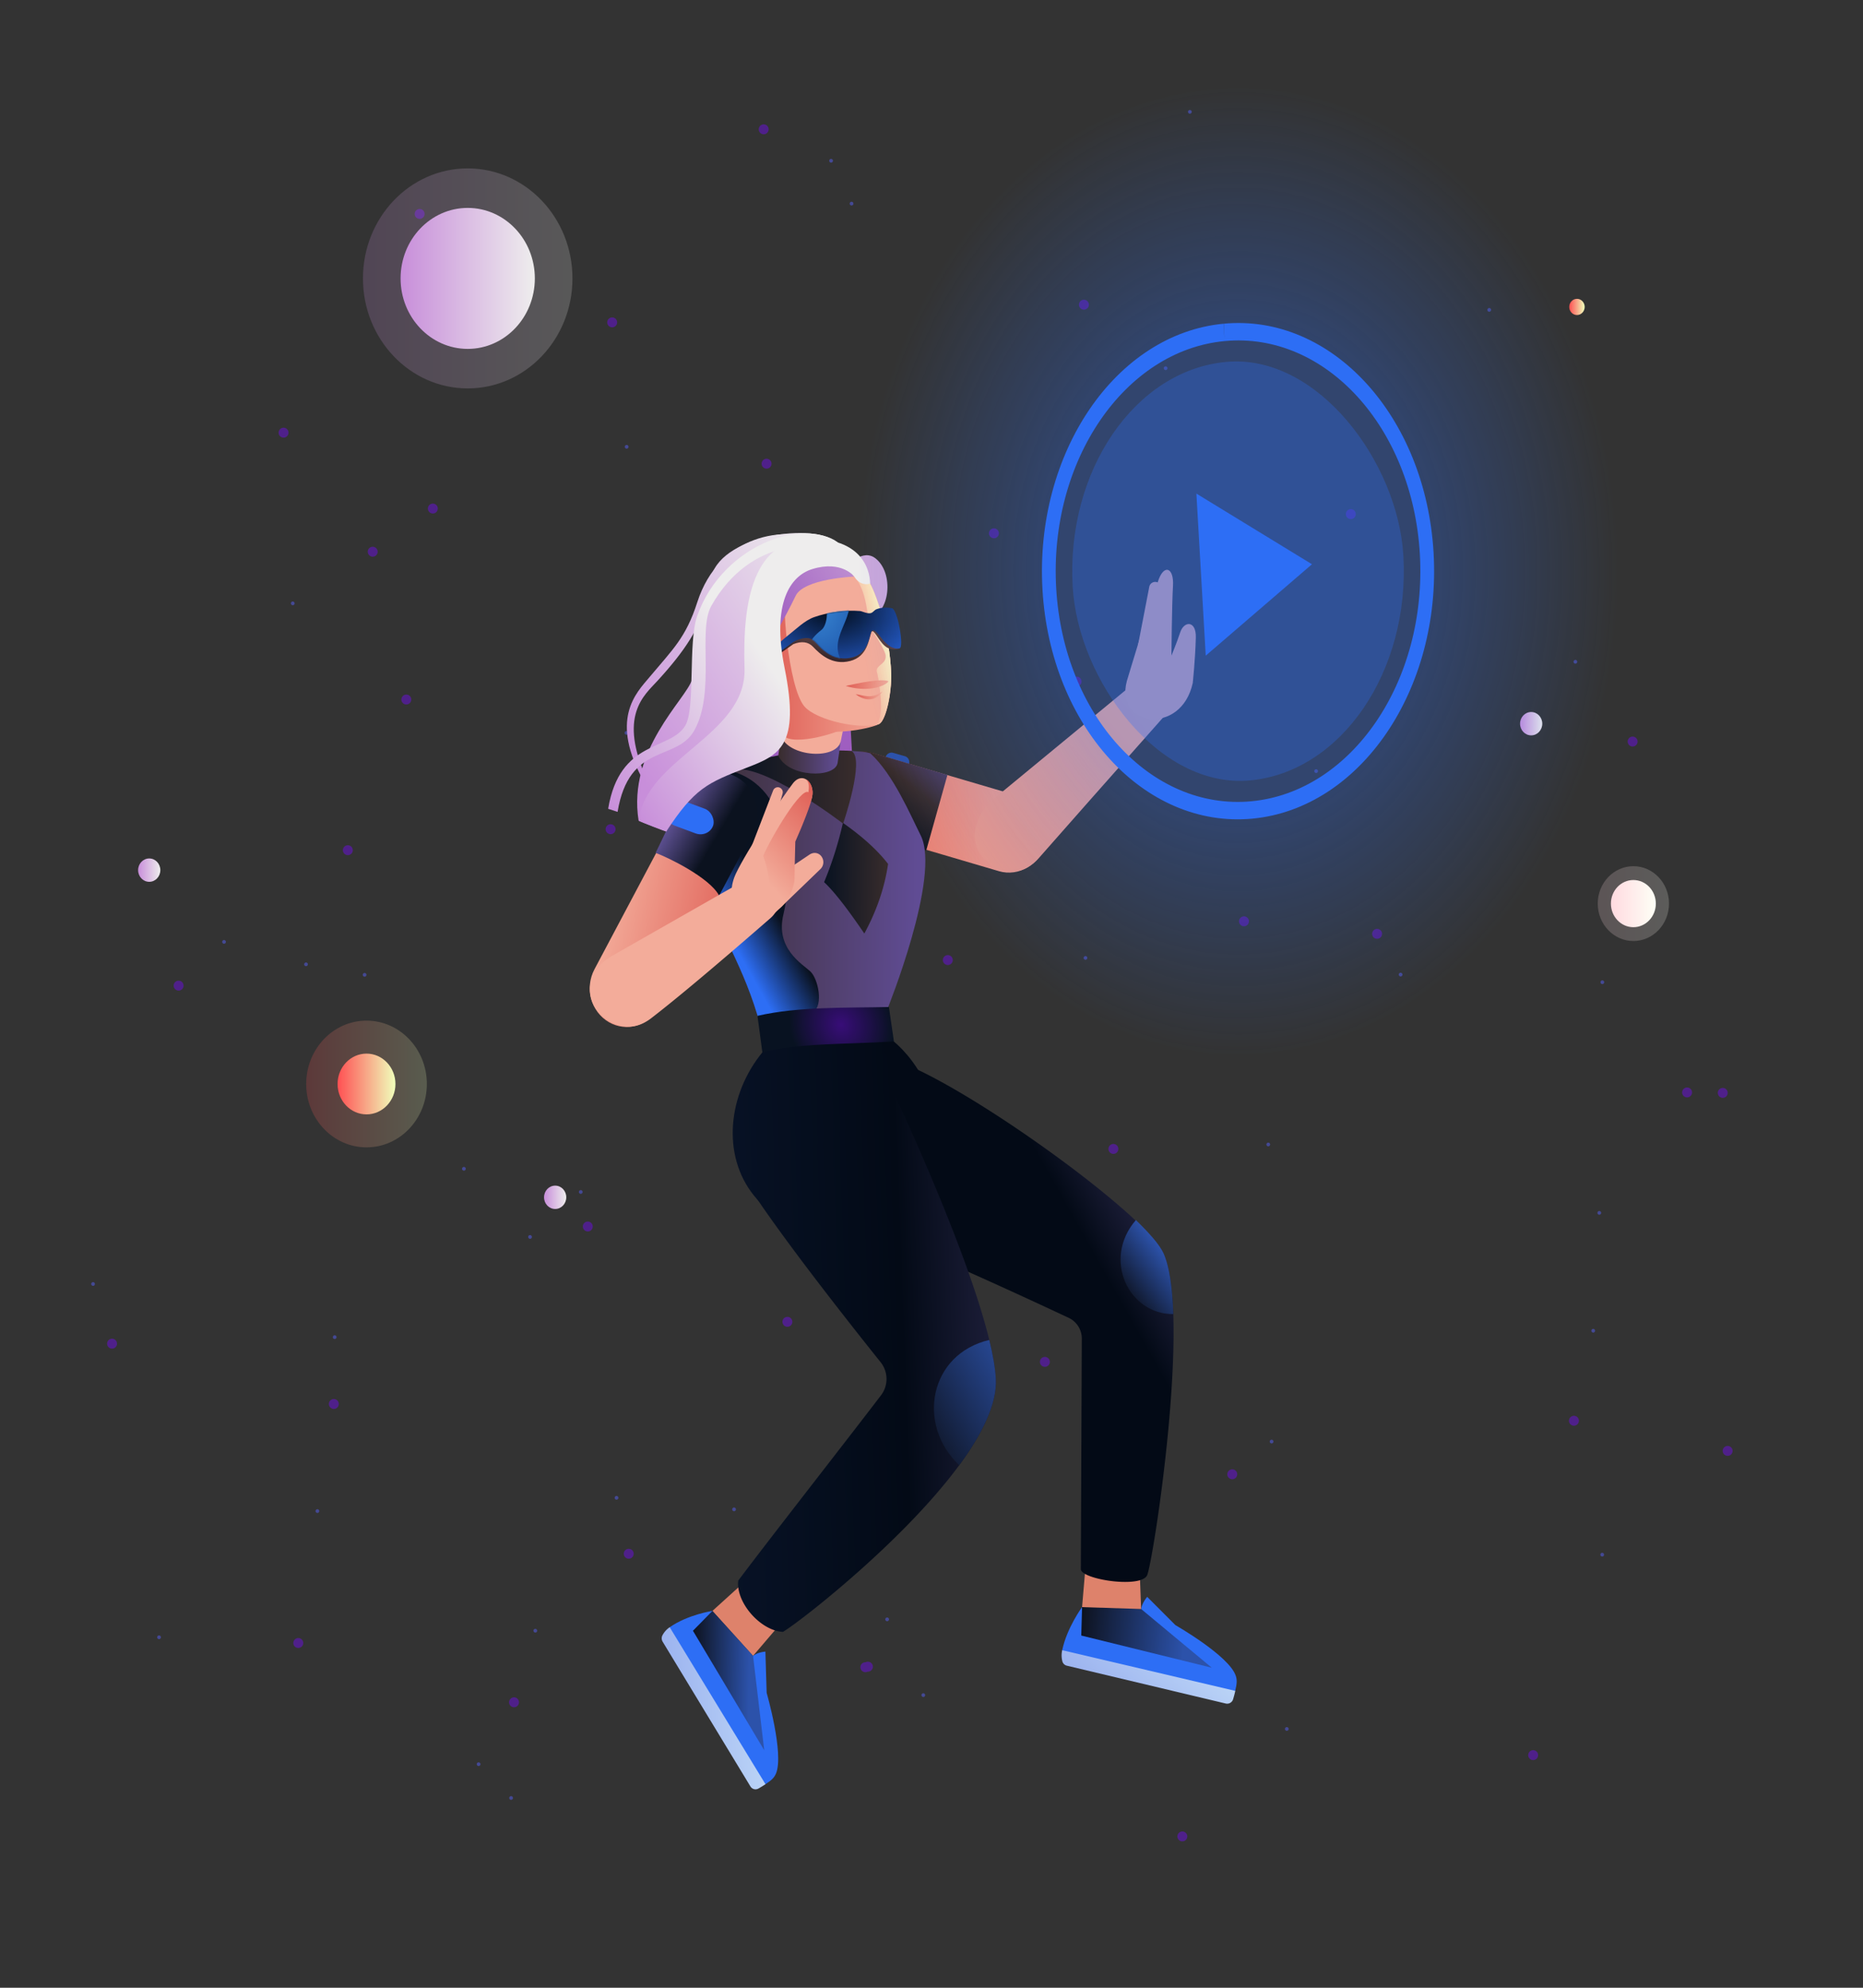 <svg xmlns="http://www.w3.org/2000/svg" viewBox="0 0 1500 1600" shape-rendering="geometricPrecision" text-rendering="geometricPrecision"><rect x="0" y="0" width="1500" height="1600" fill="#333333" stroke="none"/><style>@keyframes log-in-girl-7-path1_tr__tr{0%{transform:translate(721.694px,768.443px) rotate(0deg);animation-timing-function:cubic-bezier(.42,0,.58,1)}50%{transform:translate(721.694px,768.443px) rotate(8deg)}to{transform:translate(721.694px,768.443px) rotate(0deg)}}@keyframes log-in-girl-7-path2_tr__tr{0%{transform:translate(764.615px,792.541px) rotate(0deg);animation-timing-function:cubic-bezier(.42,0,.58,1)}50%{transform:translate(764.615px,792.541px) rotate(-4deg)}to{transform:translate(764.615px,792.541px) rotate(0deg)}}@keyframes log-in-girl-7-path2_s_do{0%{stroke-dashoffset:0;animation-timing-function:cubic-bezier(.42,0,.58,1)}50%{stroke-dashoffset:60}to{stroke-dashoffset:0}}@keyframes log-in-girl-7-ellipse1_ts__ts{0%,33.333%,59.167%{transform:translate(295.1px,872.54px) scale(.733,.733);animation-timing-function:cubic-bezier(.42,0,.58,1)}12.5%,71.667%{transform:translate(295.1px,872.54px) scale(1,1)}92.5%,to{transform:translate(295.1px,872.54px) scale(.733,.733)}}@keyframes log-in-girl-7-ellipse2_ts__ts{0%,33.333%,59.167%{transform:translate(295.1px,872.54px) scale(.733,.733);animation-timing-function:cubic-bezier(.42,0,.58,1)}12.5%,71.667%{transform:translate(295.1px,872.54px) scale(1,1)}92.5%,to{transform:translate(295.1px,872.54px) scale(.733,.733)}}@keyframes log-in-girl-7-ellipse3_ts__ts{0%,82.5%,to{transform:translate(1269.7px,247.06px) scale(.576,.576)}49.167%{transform:translate(1269.7px,247.06px) scale(.576,.576);animation-timing-function:cubic-bezier(.42,0,.58,1)}61.667%{transform:translate(1269.7px,247.06px) scale(0,0)}}@keyframes log-in-girl-7-ellipse4_ts__ts{0%,41.667%,to{transform:translate(446.984px,963.744px) scale(.576,.576)}8.333%{transform:translate(446.984px,963.744px) scale(.576,.576);animation-timing-function:cubic-bezier(.42,0,.58,1)}20.833%{transform:translate(446.984px,963.744px) scale(0,0)}}@keyframes log-in-girl-7-ellipse5_ts__ts{0%,54.167%,to{transform:translate(1232.82px,582.52px) scale(.576,.576)}9.167%{transform:translate(1232.82px,582.52px) scale(.576,.576);animation-timing-function:cubic-bezier(.42,0,.58,1)}27.5%{transform:translate(1232.82px,582.52px) scale(0,0)}}@keyframes log-in-girl-7-ellipse6_ts__ts{0%,68.333%,to{transform:translate(120.15px,700.4px) scale(.576,.576)}23.333%{transform:translate(120.15px,700.4px) scale(.576,.576);animation-timing-function:cubic-bezier(.42,0,.58,1)}41.667%{transform:translate(120.15px,700.4px) scale(0,0)}}@keyframes log-in-girl-7-ellipse7_ts__ts{0%,to{transform:translate(1217.28px,878.75px) scale(.372,.372)}59.167%{transform:translate(1217.28px,878.75px) scale(.372,.372);animation-timing-function:cubic-bezier(.42,0,.58,1)}77.5%{transform:translate(1217.28px,878.75px) scale(1,1)}}@keyframes log-in-girl-7-ellipse8_ts__ts{0%,to{transform:translate(1217.28px,878.75px) scale(.453,.453)}59.167%{transform:translate(1217.28px,878.75px) scale(.453,.453);animation-timing-function:cubic-bezier(.42,0,.58,1)}77.5%{transform:translate(1217.28px,878.75px) scale(1,1)}}@keyframes log-in-girl-7-ellipse9_ts__ts{0%,62.5%,to{transform:translate(527.99px,235.74px) scale(.579,.579)}15%{transform:translate(527.99px,235.74px) scale(.579,.579);animation-timing-function:cubic-bezier(.42,0,.58,1)}37.5%{transform:translate(527.99px,235.74px) scale(1,1)}}@keyframes log-in-girl-7-ellipse10_ts__ts{0%,62.5%,to{transform:translate(527.99px,235.74px) scale(.733,.733)}15%{transform:translate(527.99px,235.74px) scale(.733,.733);animation-timing-function:cubic-bezier(.42,0,.58,1)}37.5%{transform:translate(527.99px,235.74px) scale(1,1)}}@keyframes log-in-girl-7-path3_s_w{0%,50%,61.667%,to{stroke-width:12}57.5%{stroke-width:6}}@keyframes log-in-girl-7-path3_s_do{0%,50%{stroke-dashoffset:5972}66.667%,to{stroke-dashoffset:600}}@keyframes log-in-girl-7-path4_s_w{0%,50%,61.667%,to{stroke-width:12}57.5%{stroke-width:6}}@keyframes log-in-girl-7-path4_s_do{0%,49.917%{stroke-dashoffset:5172}65.25%,to{stroke-dashoffset:200}}@keyframes log-in-girl-7-path5_s_w{0%{stroke-width:12;animation-timing-function:cubic-bezier(.42,0,.58,1)}4.167%{stroke-width:15;animation-timing-function:cubic-bezier(.42,0,.58,1)}7.5%{stroke-width:10;animation-timing-function:cubic-bezier(.42,0,.58,1)}10.833%{stroke-width:15}18.333%,to{stroke-width:12}}@keyframes log-in-girl-7-path5_s_do{0%{stroke-dashoffset:200;animation-timing-function:cubic-bezier(.42,0,.58,1)}18.333%,to{stroke-dashoffset:4063}}@keyframes log-in-girl-7-path6_s_w{0%{stroke-width:12;animation-timing-function:cubic-bezier(.42,0,.58,1)}4.167%{stroke-width:15;animation-timing-function:cubic-bezier(.42,0,.58,1)}7.5%{stroke-width:10;animation-timing-function:cubic-bezier(.42,0,.58,1)}10.833%{stroke-width:15}18.333%,to{stroke-width:12}}@keyframes log-in-girl-7-path6_s_do{0%{stroke-dashoffset:80;animation-timing-function:cubic-bezier(.42,0,.58,1)}17.5%,to{stroke-dashoffset:3823}}@keyframes log-in-girl-7-character_to__to{0%{transform:translate(778.79px,814.401px);animation-timing-function:cubic-bezier(.42,0,1,1)}25%,75%{transform:translate(768.155px,785.033px);animation-timing-function:cubic-bezier(0,0,.58,1)}50%{transform:translate(763.685px,812.298px);animation-timing-function:cubic-bezier(.42,0,1,1)}to{transform:translate(778.79px,814.401px)}}@keyframes log-in-girl-7-character_tr__tr{0%{transform:rotate(.713deg);animation-timing-function:cubic-bezier(.42,0,.58,1)}50%{transform:rotate(-1.486deg);animation-timing-function:cubic-bezier(.42,0,.38,1)}to{transform:rotate(.713deg)}}@keyframes log-in-girl-7-legs_to__to{0%{transform:translate(756.443px,904.47px);animation-timing-function:cubic-bezier(.42,0,.58,1)}50%{transform:translate(751.551px,893.952px);animation-timing-function:cubic-bezier(.42,0,.58,1)}to{transform:translate(756.443px,904.47px)}}@keyframes log-in-girl-7-legs_tr__tr{0%,50%{transform:rotate(0deg);animation-timing-function:cubic-bezier(.42,0,.58,1)}25%,75%{transform:rotate(-6deg)}to{transform:rotate(0deg)}}@keyframes log-in-girl-7-l-leg_tr__tr{0%{transform:translate(776.325px,928.876px) rotate(5.55deg);animation-timing-function:cubic-bezier(.42,0,.58,1)}50%{transform:translate(776.325px,928.876px) rotate(10.775deg)}to{transform:translate(776.325px,928.876px) rotate(5.55deg)}}@keyframes log-in-girl-7-r-leg_tr__tr{0%{transform:translate(716.717px,938.095px) rotate(0deg);animation-timing-function:cubic-bezier(.42,0,.58,1)}50%{transform:translate(716.717px,938.095px) rotate(-8deg)}to{transform:translate(716.717px,938.095px) rotate(0deg)}}@keyframes log-in-girl-7-torso_tr__tr{0%{transform:translate(739.434px,829.237px) rotate(0deg);animation-timing-function:cubic-bezier(.42,0,.58,1)}50%{transform:translate(739.434px,829.237px) rotate(6deg);animation-timing-function:cubic-bezier(.42,0,.58,1)}to{transform:translate(739.434px,829.237px) rotate(0deg)}}@keyframes log-in-girl-7-l-arm_to__to{0%{transform:translate(751.929px,639.601px);animation-timing-function:cubic-bezier(.42,0,.58,1)}50%{transform:translate(757.861px,640.237px);animation-timing-function:cubic-bezier(.42,0,.58,1)}75%{transform:translate(751.18px,639.52px)}to{transform:translate(751.929px,639.601px)}}@keyframes log-in-girl-7-l-arm_tr__tr{0%{transform:rotate(18.683deg);animation-timing-function:cubic-bezier(.42,0,.58,1)}4.167%{transform:rotate(23.01deg);animation-timing-function:cubic-bezier(.42,0,.58,1)}10%{transform:rotate(10.97deg)}50%{transform:rotate(0deg);animation-timing-function:cubic-bezier(.42,0,.58,1)}75%{transform:rotate(21.042deg)}to{transform:rotate(18.683deg)}}@keyframes log-in-girl-7-l-elbow_tr__tr{0%{transform:translate(888.954px,639.25px) rotate(4.559deg);animation-timing-function:cubic-bezier(.42,0,.58,1)}4.167%{transform:translate(888.954px,639.25px) rotate(-19.263deg);animation-timing-function:cubic-bezier(.42,0,.58,1)}10%{transform:translate(888.954px,639.25px) rotate(2.019deg);animation-timing-function:cubic-bezier(.42,0,.58,1)}16.667%{transform:translate(888.954px,639.25px) rotate(-7.493deg)}50%{transform:translate(888.954px,639.25px) rotate(0deg);animation-timing-function:cubic-bezier(.42,0,.58,1)}75%{transform:translate(888.954px,639.25px) rotate(5.135deg)}to{transform:translate(888.954px,639.25px) rotate(4.559deg)}}@keyframes log-in-girl-7-l-hand_tr__tr{0%{transform:translate(951.265px,489.202px) rotate(-39.949deg);animation-timing-function:cubic-bezier(.42,0,.58,1)}4.167%{transform:translate(951.265px,489.202px) rotate(19.901deg);animation-timing-function:cubic-bezier(.42,0,.58,1)}10%{transform:translate(951.265px,489.202px) rotate(12.012deg);animation-timing-function:cubic-bezier(.42,0,.58,1)}27.5%{transform:translate(951.265px,489.202px) rotate(-11.39deg)}50%{transform:translate(951.265px,489.202px) rotate(0deg);animation-timing-function:cubic-bezier(.42,0,.58,1)}75%{transform:translate(951.265px,489.202px) rotate(-44.993deg)}to{transform:translate(951.265px,489.202px) rotate(-39.949deg)}}@keyframes log-in-girl-7-path21_tr__tr{0%{transform:translate(959.664px,440.493px) rotate(0deg);animation-timing-function:cubic-bezier(.42,0,.58,1)}16.667%,4.167%{transform:translate(959.664px,440.493px) rotate(10.64deg);animation-timing-function:cubic-bezier(.42,0,.58,1)}29.167%{transform:translate(959.664px,440.493px) rotate(-1.732deg)}to{transform:translate(959.664px,440.493px) rotate(0deg)}}@keyframes log-in-girl-7-r-arm_to__to{0%,50%{transform:translate(630.907px,664.344px);animation-timing-function:cubic-bezier(.42,0,.58,1)}25%,75%{transform:translate(640.152px,667.07px);animation-timing-function:cubic-bezier(.42,0,.58,1)}to{transform:translate(630.907px,664.344px)}}@keyframes log-in-girl-7-r-arm_tr__tr{0%,50%{transform:rotate(0deg);animation-timing-function:cubic-bezier(.42,0,.58,1)}25%,75%{transform:rotate(2.801deg)}to{transform:rotate(0deg)}}@keyframes log-in-girl-7-r-elbow_tr__tr{0%,50%{transform:translate(555.56px,811.826px) rotate(0deg);animation-timing-function:cubic-bezier(.42,0,.58,1)}25%,75%{transform:translate(555.56px,811.826px) rotate(16.902deg)}to{transform:translate(555.56px,811.826px) rotate(0deg)}}@keyframes log-in-girl-7-r-hand_tr__tr{0%,50%{transform:translate(667.004px,733.796px) rotate(0deg);animation-timing-function:cubic-bezier(.42,0,.58,1)}25%,75%{transform:translate(667.004px,733.796px) rotate(-30.291deg)}to{transform:translate(667.004px,733.796px) rotate(0deg)}}@keyframes log-in-girl-7-path31_tr__tr{0%,50%{transform:translate(673.816px,735.693px) rotate(0deg);animation-timing-function:cubic-bezier(.42,0,.58,1)}25%,75%{transform:translate(673.816px,735.693px) rotate(7.424deg)}to{transform:translate(673.816px,735.693px) rotate(0deg)}}@keyframes log-in-girl-7-path33_tr__tr{0%,50%{transform:translate(665.12px,691.854px) rotate(8.122deg);animation-timing-function:cubic-bezier(.42,0,.58,1)}25%,75%{transform:translate(665.12px,691.854px) rotate(0deg)}to{transform:translate(665.12px,691.854px) rotate(8.122deg)}}@keyframes log-in-girl-7-head_tr__tr{0%,50%{transform:translate(705.871px,614.365px) rotate(0deg);animation-timing-function:cubic-bezier(.42,0,.58,1)}25%,75%{transform:translate(705.871px,614.365px) rotate(-8.588deg)}to{transform:translate(705.871px,614.365px) rotate(0deg)}}@keyframes log-in-girl-7-head2_tr__tr{0%,50%{transform:translate(702.441px,545.758px) rotate(0deg);animation-timing-function:cubic-bezier(.42,0,.58,1)}25%,75%{transform:translate(702.441px,545.758px) rotate(-5.505deg)}to{transform:translate(702.441px,545.758px) rotate(0deg)}}@keyframes log-in-girl-7-path44_to__to{0%{transform:translate(719.808px,512.54px);animation-timing-function:cubic-bezier(.42,0,.58,1)}25%{transform:translate(726.089px,520.344px);animation-timing-function:cubic-bezier(.42,0,.58,1)}50%{transform:translate(721.196px,513.325px);animation-timing-function:cubic-bezier(.42,0,.58,1)}75%{transform:translate(726.089px,520.344px)}to{transform:translate(719.808px,512.54px)}}@keyframes log-in-girl-7-path44_tr__tr{0%{transform:rotate(-13.563deg);animation-timing-function:cubic-bezier(.42,0,.58,1)}25%{transform:rotate(3.448deg);animation-timing-function:cubic-bezier(.42,0,.58,1)}50%{transform:rotate(-6.938deg);animation-timing-function:cubic-bezier(.42,0,.58,1)}75%{transform:rotate(6.991deg)}to{transform:rotate(-13.563deg)}}@keyframes log-in-girl-7-hair_tk__tk{0%,50%{transform:translate(732.608px,458.024px) skewX(1deg) skewY(0deg);animation-timing-function:cubic-bezier(.42,0,.58,1)}25%,75%{transform:translate(732.608px,458.024px) skewX(-5deg) skewY(3deg)}to{transform:translate(732.608px,458.024px) skewX(1deg) skewY(0deg)}}@keyframes log-in-girl-7-hair_ts__ts{0%,50%{transform:scale(1,1);animation-timing-function:cubic-bezier(.42,0,.58,1)}25%,75%{transform:scale(1.059,.901)}to{transform:scale(1,1)}}@keyframes log-in-girl-7-path48__m{0%{d:path(&apos;M725.17,436.81C709.55,415.92,626.26,427.31,616.17,463.56C609.76,486.56,604.46,534.35,599.35,550.74C594.24,567.13,544.94,610.11,554.07,669.23C555.794,670.412,577.093,678.328,577.219,678.033C603.436,616.662,650.317,610.281,656.456,546.715C662.29,486.31,660.749,435.508,725.17,436.81Z&apos;);animation-timing-function:cubic-bezier(.42,0,.58,1)}50%{d:path(&apos;M725.17,436.81C709.55,415.92,645.01,422.242,620.019,453.731C601.862,476.61,588.92,501.101,588.592,544.813C588.263,588.525,576.117,614.146,548.436,653.778C549.178,662.379,551.584,667.146,554.07,669.23C589.822,660.387,650.317,610.281,656.456,546.715C662.29,486.31,660.749,435.508,725.17,436.81Z&apos;);animation-timing-function:cubic-bezier(.42,0,.58,1)}to{d:path(&apos;M725.17,436.81C709.55,415.92,626.26,427.31,616.17,463.56C609.76,486.56,604.46,534.35,599.35,550.74C594.24,567.13,544.94,610.11,554.07,669.23C555.794,670.412,577.093,678.328,577.219,678.033C603.436,616.662,650.317,610.281,656.456,546.715C662.29,486.31,660.749,435.508,725.17,436.81Z&apos;)}}@keyframes log-in-girl-7-path49__m{0%,to{d:path(&apos;M559.47,637.75C529.16,584.75,552.86,561.984,563.711,548.95C583.522,525.155,594.432,515.535,604.236,485.449C622.846,428.343,678.374,419.545,709.055,433.021L706.815,443.021C677.013,420.382,622.416,447.949,612.35,484.19C605.948,507.239,594.158,525.798,570.61,551.71C559.269,564.189,536.88,581.52,561.49,635.14Z&apos;)}25%{d:path(&apos;M547.01,634.24C543.703,596.607,581.126,582.43,587.985,561.189C599.365,534.146,590.152,511.262,604.813,478.793C626.059,428.914,677.887,418.242,708.648,435.265L706.408,445.265C675.385,422.104,625.992,447.387,611.874,480.737C599.394,507.815,608.917,535.378,595.455,564.818C588.131,587.205,554.799,597.744,551.463,635.714Z&apos;)}50%{d:path(&apos;M534.549,630.731C558.245,608.465,575.215,588.35,578.082,558.901C581.032,528.611,585.873,506.99,605.389,472.137C629.272,429.485,677.4,416.939,708.24,437.51L706,447.51C673.757,423.826,629.567,446.825,611.397,477.284C592.841,508.391,589.499,530.431,586.124,563.4C582.817,595.694,572.718,613.967,541.436,636.288Z&apos;)}75%{d:path(&apos;M563.601,639.915C554.379,604.301,573.569,580.21,580.535,558.025C589.325,530.033,590.152,511.262,604.813,478.793C626.059,428.914,677.887,418.242,708.648,435.265L706.408,445.265C675.385,422.104,625.992,447.387,611.874,480.737C599.394,507.815,596.503,530.418,588.005,561.655C581.756,584.628,565.489,597.676,568.054,641.389Z&apos;)}}@keyframes log-in-girl-7-path49_tr__tr{0%,50%{transform:translate(692.11px,433.06px) rotate(0deg);animation-timing-function:cubic-bezier(.42,0,.58,1)}25%,75%{transform:translate(692.11px,433.06px) rotate(5.207deg)}to{transform:translate(692.11px,433.06px) rotate(0deg)}}@keyframes log-in-girl-7-path51__m{0%{d:path(&apos;M528.59,659.63C538.53,601.04,580.74,610.44,593.59,589.14C602.4,574.57,596.08,519.14,604.18,496.71C626.56,434.62,699.58,411.33,725.18,436.81L722.94,446.81C708.64,431.63,649.32,429.33,615.94,488.48C604.28,509.13,619.37,560.53,601.19,593C586.24,619.71,546.43,603.54,536.48,662.13Z&apos;);animation-timing-function:cubic-bezier(.42,0,.58,1)}50%{d:path(&apos;M567.053,670.553C552.616,613.465,584.01,597.818,599.034,578.577C614.163,560.578,610.366,525.597,615.68,490.104C624.936,428.289,699.58,411.33,725.18,436.81L722.94,446.81C708.64,431.63,649.931,425.277,627.764,485.03C616.291,515.958,630.899,554.052,605.203,584.39C586.062,607.652,565.528,622.417,574.994,670.077Z&apos;);animation-timing-function:cubic-bezier(.42,0,.58,1)}to{d:path(&apos;M528.59,659.63C538.53,601.04,580.74,610.44,593.59,589.14C602.4,574.57,596.08,519.14,604.18,496.71C626.56,434.62,699.58,411.33,725.18,436.81L722.94,446.81C708.64,431.63,649.32,429.33,615.94,488.48C604.28,509.13,619.37,560.53,601.19,593C586.24,619.71,546.43,603.54,536.48,662.13Z&apos;)}}@keyframes log-in-girl-7-path51_tr__tr{0%,50%{transform:translate(708.824px,435.898px) rotate(0deg);animation-timing-function:cubic-bezier(.42,0,.58,1)}25%{transform:translate(708.824px,435.898px) rotate(5deg)}75%{transform:translate(708.824px,435.898px) rotate(6.314deg)}to{transform:translate(708.824px,435.898px) rotate(0deg)}}@keyframes log-in-girl-7-path52_tr__tr{0%,50%{transform:translate(741.877px,461.448px) rotate(0deg);animation-timing-function:cubic-bezier(.42,0,.58,1)}25%,75%{transform:translate(741.877px,461.448px) rotate(-1.496deg)}to{transform:translate(741.877px,461.448px) rotate(0deg)}}@keyframes log-in-girl-7-belt__m{0%{d:path(&apos;M776.214,817.697C776.214,817.697,779.77,846.296,779.77,846.296C741.86,851.296,699.315,852.556,669.225,862.716L665.797,832.224C700.467,821.994,742.434,820.657,776.214,817.697Z&apos;);animation-timing-function:cubic-bezier(.42,0,.58,1)}50%{d:path(&apos;M775.622,818.505C775.622,818.505,771.687,838.901,771.7,838.928C733.79,843.928,699.315,852.556,669.225,862.716L665.797,832.224C700.467,821.994,748.052,817.788,775.622,818.505Z&apos;);animation-timing-function:cubic-bezier(.42,0,.58,1)}to{d:path(&apos;M776.214,817.697C776.214,817.697,779.77,846.296,779.77,846.296C741.86,851.296,699.315,852.556,669.225,862.716L665.797,832.224C700.467,821.994,742.434,820.657,776.214,817.697Z&apos;)}}@keyframes log-in-girl-7-belt_to__to{0%{transform:translate(737.511px,839.512px);animation-timing-function:cubic-bezier(.42,0,.58,1)}50%{transform:translate(738.623px,835.206px);animation-timing-function:cubic-bezier(.42,0,.58,1)}to{transform:translate(737.511px,839.512px)}}@keyframes log-in-girl-7-belt_tk__tk{0%{transform:skewX(2deg) skewY(3deg);animation-timing-function:cubic-bezier(.42,0,.58,1)}50%{transform:skewX(-4deg) skewY(5deg);animation-timing-function:cubic-bezier(.42,0,.58,1)}to{transform:skewX(2deg) skewY(3deg)}}@keyframes log-in-girl-7-belt_ts__ts{0%{transform:scale(1,1);animation-timing-function:cubic-bezier(.42,0,.58,1)}50%{transform:scale(1.025,1);animation-timing-function:cubic-bezier(.42,0,.58,1)}to{transform:scale(1,1)}}@keyframes log-in-girl-7-keyframes_to__to{0%{transform:translate(1200px,500.001px)}58.333%{transform:translate(1200px,500.001px);animation-timing-function:cubic-bezier(.42,0,.58,1)}75%,to{transform:translate(550.982px,489.549px)}}@keyframes log-in-girl-7-keyframes_ts__ts{0%{transform:scale(1,1)}54.167%{transform:scale(1,1);animation-timing-function:cubic-bezier(.175,.885,.32,1.275)}58.333%{transform:scale(.535,.535);animation-timing-function:cubic-bezier(.42,0,.58,1)}60.833%{transform:scale(.357,.357)}75%,to{transform:scale(.419,.419)}}@keyframes log-in-girl-7-keyframe5_ts__ts{0%{transform:translate(1507.41px,604.59px) rotate(45deg) scale(0,0)}41.667%{transform:translate(1507.41px,604.59px) rotate(45deg) scale(0,0);animation-timing-function:cubic-bezier(.215,.61,.355,1)}54.167%,to{transform:translate(1507.41px,604.59px) rotate(45deg) scale(1,1)}}@keyframes log-in-girl-7-rect6_c_o{0%{opacity:0}54.167%{opacity:0;animation-timing-function:cubic-bezier(.175,.885,.32,1.275)}58.333%,to{opacity:1}}@keyframes log-in-girl-7-keyframe8_ts__ts{0%{transform:translate(1200.006px,429.609px) rotate(45deg) scale(0,0)}41.667%{transform:translate(1200.006px,429.609px) rotate(45deg) scale(0,0);animation-timing-function:cubic-bezier(.215,.61,.355,1)}54.167%,to{transform:translate(1200.006px,429.609px) rotate(45deg) scale(1,1)}}@keyframes log-in-girl-7-pen_to__to{0%{transform:translate(1200px,500px)}33.333%{transform:translate(1200px,500px);animation-timing-function:cubic-bezier(.25,1,.25,1)}41.667%{transform:translate(1199.986px,480.122px);animation-timing-function:cubic-bezier(.215,.61,.355,1)}54.167%{transform:translate(1199.925px,637.213px);animation-timing-function:cubic-bezier(.175,.885,.32,1.275)}58.333%,to{transform:translate(1198.002px,690.259px)}}@keyframes log-in-girl-7-pen_tr__tr{0%{transform:rotate(360deg)}21.667%{transform:rotate(360deg);animation-timing-function:cubic-bezier(.42,0,.58,1)}33.333%,to{transform:rotate(0deg)}}@keyframes log-in-girl-7-pen_ts__ts{0%,21.667%{transform:scale(.341,.341)}33.333%{transform:scale(1.137,1.137);animation-timing-function:cubic-bezier(.25,1,.25,1)}41.667%{transform:scale(.893,.893);animation-timing-function:cubic-bezier(.215,.61,.355,1)}54.167%,to{transform:scale(1.312,1.312)}}@keyframes log-in-girl-7-pen_c_o{0%{opacity:1}54.167%{opacity:1;animation-timing-function:cubic-bezier(.175,.885,.32,1.275)}58.333%,to{opacity:0}}@keyframes log-in-girl-7-ellipse11_s_do{0%{stroke-dashoffset:359.62}21.667%{stroke-dashoffset:359.62;animation-timing-function:cubic-bezier(.42,0,.58,1)}33.333%,to{stroke-dashoffset:719.24}}@keyframes log-in-girl-7-path54_s_do{0%{stroke-dashoffset:120.51}29.167%{stroke-dashoffset:120.51;animation-timing-function:cubic-bezier(0,0,.58,1)}33.333%,to{stroke-dashoffset:241.02}}@keyframes log-in-girl-7-triangle_to__to{0%,21.667%,79.167%,to{transform:translate(1200px,500px)}70%{transform:translate(1332.262px,501.16px);animation-timing-function:cubic-bezier(.175,.885,.32,1.275)}}@keyframes log-in-girl-7-triangle_ts__ts{0%,79.167%,to{transform:rotate(90deg) scale(1,1)}8.333%{transform:rotate(90deg) scale(1,1);animation-timing-function:cubic-bezier(.42,0,1,1)}10%{transform:rotate(90deg) scale(.616,.616);animation-timing-function:cubic-bezier(0,0,.58,1)}13.333%{transform:rotate(90deg) scale(1,1);animation-timing-function:cubic-bezier(.26,.46,.995,1)}15%{transform:rotate(90deg) scale(0,0);animation-timing-function:cubic-bezier(0,0,.255,1)}21.667%{transform:rotate(90deg) scale(0,0)}70%{transform:rotate(90deg) scale(0,0);animation-timing-function:cubic-bezier(.175,.885,.32,1.275)}}@keyframes log-in-girl-7-stroke-path_tr__tr{0%{transform:translate(1200px,500px) rotate(270deg)}15%{transform:translate(1200px,500px) rotate(270deg);animation-timing-function:cubic-bezier(.99,-.105,.58,1)}21.667%{transform:translate(1200px,500px) rotate(-90deg);animation-timing-function:cubic-bezier(.44,.015,.46,.99)}33.333%,to{transform:translate(1200px,500px) rotate(-450deg)}}@keyframes log-in-girl-7-stroke-path_ts__ts{0%,33.333%,to{transform:scale(2.075,2.075)}13.333%{transform:scale(2.075,2.075);animation-timing-function:cubic-bezier(.26,.46,.995,1)}15%{transform:scale(.1,.1);animation-timing-function:cubic-bezier(0,0,.255,1)}16.667%{transform:scale(1,1)}21.667%{transform:scale(1,1);animation-timing-function:cubic-bezier(.44,.015,.46,.99)}}@keyframes log-in-girl-7-stroke-path_s_w{0%,33.333%,to{stroke-width:4}13.333%{stroke-width:4;animation-timing-function:cubic-bezier(.26,.46,.995,1)}15%,21.667%{stroke-width:110;animation-timing-function:cubic-bezier(0,0,.255,1)}}@keyframes log-in-girl-7-stroke-path_s_da{0%,33.333%,to{stroke-dasharray:345.58,287.983}15%{stroke-dasharray:345.58,287.983;animation-timing-function:cubic-bezier(0,0,.255,1)}16.667%,18.333%{stroke-dasharray:57.597,287.983;animation-timing-function:cubic-bezier(.42,0,.58,1)}20%{stroke-dasharray:110,287.983}21.667%{stroke-dasharray:57.597,287.983;animation-timing-function:cubic-bezier(.44,.015,.46,.99)}}@keyframes log-in-girl-7-stroke2_c_o{0%,10%,11.75%,6.667%{opacity:1}11.917%,7.167%,9.167%,to{opacity:0}}@keyframes log-in-girl-7-path55_s_w{0%{stroke-width:12;animation-timing-function:cubic-bezier(.42,0,.58,1)}4.167%{stroke-width:15;animation-timing-function:cubic-bezier(.42,0,.58,1)}7.5%{stroke-width:10;animation-timing-function:cubic-bezier(.42,0,.58,1)}10.833%{stroke-width:15}18.333%,to{stroke-width:12}}@keyframes log-in-girl-7-path55_s_do{0%{stroke-dashoffset:200;animation-timing-function:cubic-bezier(.42,0,.58,1)}18.333%,to{stroke-dashoffset:4063}}@keyframes log-in-girl-7-path56_s_w{0%{stroke-width:12;animation-timing-function:cubic-bezier(.42,0,.58,1)}4.167%{stroke-width:15;animation-timing-function:cubic-bezier(.42,0,.58,1)}7.5%{stroke-width:10;animation-timing-function:cubic-bezier(.42,0,.58,1)}10.833%{stroke-width:15}18.333%,to{stroke-width:12}}@keyframes log-in-girl-7-path56_s_do{0%{stroke-dashoffset:80;animation-timing-function:cubic-bezier(.42,0,.58,1)}17.5%,to{stroke-dashoffset:3823}}@keyframes log-in-girl-7-path57_s_w{0%,26.667%,35%,to{stroke-width:6}30.833%{stroke-width:12}}@keyframes log-in-girl-7-path57_s_do{0%,25%{stroke-dashoffset:2843}32.5%{stroke-dashoffset:1483.76}38.333%,to{stroke-dashoffset:104}}@keyframes log-in-girl-7-path57_s_da{0%,25%{stroke-dasharray:120,2603}32.5%{stroke-dasharray:400,2603}39.167%,to{stroke-dasharray:104,2603}}@keyframes log-in-girl-7-path58_s_w{0%,26.667%,35%,to{stroke-width:6}30.833%{stroke-width:12}}@keyframes log-in-girl-7-path58_s_do{0%,25%{stroke-dashoffset:2663}37.25%,to{stroke-dashoffset:30}}@keyframes log-in-girl-7-path58_s_da{0%,25%,37.917%,to{stroke-dasharray:30,2603}32.5%{stroke-dasharray:200,2603}}@keyframes log-in-girl-7-stroke-32_c_o{0%,56.25%,61.083%,to{opacity:1}56.417%,60.75%{opacity:0}}@keyframes log-in-girl-7-path59_s_w{0%,50%,61.667%,to{stroke-width:12}57.5%{stroke-width:6}}@keyframes log-in-girl-7-path59_s_do{0%,50%{stroke-dashoffset:5972}66.667%,to{stroke-dashoffset:600}}@keyframes log-in-girl-7-path60_s_w{0%,50%,61.667%,to{stroke-width:12}57.5%{stroke-width:6}}@keyframes log-in-girl-7-path60_s_do{0%,49.917%{stroke-dashoffset:5172}65.25%,to{stroke-dashoffset:200}}@keyframes log-in-girl-7-path61_s_w{0%,76.667%,85%,to{stroke-width:6}80%{stroke-width:12}}@keyframes log-in-girl-7-path61_s_do{0%,75%{stroke-dashoffset:2843}82.5%{stroke-dashoffset:1483.76}88.333%,to{stroke-dashoffset:104}}@keyframes log-in-girl-7-path61_s_da{0%,75%{stroke-dasharray:120,2603}82.5%{stroke-dasharray:400,2603}89.167%,to{stroke-dasharray:104,2603}}@keyframes log-in-girl-7-path62_s_w{0%,76.667%,85%,to{stroke-width:6}80%{stroke-width:12}}@keyframes log-in-girl-7-path62_s_do{0%,75%{stroke-dashoffset:2663}87.25%,to{stroke-dashoffset:30}}@keyframes log-in-girl-7-path62_s_da{0%,75%,87.917%,to{stroke-dasharray:30,2603}82.5%{stroke-dasharray:200,2603}}</style><defs><linearGradient id="log-in-girl-7-path24-fill" x1="631.52" y1="749.67" x2="708.91" y2="705" spreadMethod="pad" gradientUnits="userSpaceOnUse"><stop id="log-in-girl-7-path24-fill-0" offset="0%" stop-color="#2D6EF5"/><stop id="log-in-girl-7-path24-fill-1" offset="49%" stop-color="#0A1220"/></linearGradient><linearGradient id="log-in-girl-7-ellipse1-fill" x1="-66.27" y1="0" x2="66.28" y2="0" spreadMethod="pad" gradientUnits="userSpaceOnUse"><stop id="log-in-girl-7-ellipse1-fill-0" offset="0%" stop-color="#FF5053"/><stop id="log-in-girl-7-ellipse1-fill-1" offset="100%" stop-color="#F0FFBB"/></linearGradient><linearGradient id="log-in-girl-7-ellipse3-fill" x1="-10.78" y1="0" x2="10.77" y2="0" spreadMethod="pad" gradientUnits="userSpaceOnUse"><stop id="log-in-girl-7-ellipse3-fill-0" offset="0%" stop-color="#FF5053"/><stop id="log-in-girl-7-ellipse3-fill-1" offset="100%" stop-color="#F0FFBB"/></linearGradient><linearGradient id="log-in-girl-7-ellipse4-fill" x1="-15.54" y1="0" x2="15.54" y2="0" spreadMethod="pad" gradientUnits="userSpaceOnUse"><stop id="log-in-girl-7-ellipse4-fill-0" offset="0%" stop-color="#C88EDA"/><stop id="log-in-girl-7-ellipse4-fill-1" offset="100%" stop-color="#EEEDED"/></linearGradient><linearGradient id="log-in-girl-7-ellipse5-fill" x1="-15.54" y1="0" x2="15.54" y2="0" spreadMethod="pad" gradientUnits="userSpaceOnUse"><stop id="log-in-girl-7-ellipse5-fill-0" offset="0%" stop-color="#C88EDA"/><stop id="log-in-girl-7-ellipse5-fill-1" offset="100%" stop-color="#EEEDED"/></linearGradient><linearGradient id="log-in-girl-7-ellipse6-fill" x1="-15.54" y1="0" x2="15.54" y2="0" spreadMethod="pad" gradientUnits="userSpaceOnUse"><stop id="log-in-girl-7-ellipse6-fill-0" offset="0%" stop-color="#C88EDA"/><stop id="log-in-girl-7-ellipse6-fill-1" offset="100%" stop-color="#EEEDED"/></linearGradient><linearGradient id="log-in-girl-7-ellipse7-fill" x1="-61.43" y1="0" x2="61.43" y2="0" spreadMethod="pad" gradientUnits="userSpaceOnUse"><stop id="log-in-girl-7-ellipse7-fill-0" offset="0%" stop-color="#FFDAE0"/><stop id="log-in-girl-7-ellipse7-fill-1" offset="100%" stop-color="#FEFFF6"/></linearGradient><linearGradient id="log-in-girl-7-ellipse8-fill" x1="-31.78" y1="0" x2="31.79" y2="0" spreadMethod="pad" gradientUnits="userSpaceOnUse"><stop id="log-in-girl-7-ellipse8-fill-0" offset="0%" stop-color="#FFDAE0"/><stop id="log-in-girl-7-ellipse8-fill-1" offset="100%" stop-color="#FEFFF6"/></linearGradient><linearGradient id="log-in-girl-7-ellipse9-fill" x1="-145.68" y1="0" x2="145.67" y2="0" spreadMethod="pad" gradientUnits="userSpaceOnUse"><stop id="log-in-girl-7-ellipse9-fill-0" offset="0%" stop-color="#C88EDA"/><stop id="log-in-girl-7-ellipse9-fill-1" offset="100%" stop-color="#EEEDED"/></linearGradient><linearGradient id="log-in-girl-7-ellipse10-fill" x1="-73.74" y1="0" x2="73.73" y2="0" spreadMethod="pad" gradientUnits="userSpaceOnUse"><stop id="log-in-girl-7-ellipse10-fill-0" offset="0%" stop-color="#C88EDA"/><stop id="log-in-girl-7-ellipse10-fill-1" offset="100%" stop-color="#EEEDED"/></linearGradient><linearGradient id="log-in-girl-7-path8-fill" x1="1020.784" y1="1389.597" x2="1063.259" y2="1326.767" spreadMethod="pad" gradientUnits="userSpaceOnUse"><stop id="log-in-girl-7-path8-fill-0" offset="0%" stop-color="#9CB3EF"/><stop id="log-in-girl-7-path8-fill-1" offset="100%" stop-color="#BAD3F6"/></linearGradient><linearGradient id="log-in-girl-7-polygon1-fill" x1="981.54" y1="1324.27" x2="1095.23" y2="1324.27" spreadMethod="pad" gradientUnits="userSpaceOnUse"><stop id="log-in-girl-7-polygon1-fill-0" offset="0%" stop-color="#0D121E"/><stop id="log-in-girl-7-polygon1-fill-1" offset="78%" stop-color="#2C52AA"/></linearGradient><linearGradient id="log-in-girl-7-path9-fill" x1="828.87" y1="1133.3" x2="1109.91" y2="931.86" spreadMethod="pad" gradientUnits="userSpaceOnUse"><stop id="log-in-girl-7-path9-fill-0" offset="51%" stop-color="#030A16"/><stop id="log-in-girl-7-path9-fill-1" offset="100%" stop-color="#5C4F90"/></linearGradient><linearGradient id="log-in-girl-7-path10-fill" x1="985.44" y1="1040.64" x2="1030.83" y2="998.15" spreadMethod="pad" gradientUnits="userSpaceOnUse"><stop id="log-in-girl-7-path10-fill-0" offset="0%" stop-color="#0D121E"/><stop id="log-in-girl-7-path10-fill-1" offset="78%" stop-color="#2C52AA"/></linearGradient><linearGradient id="log-in-girl-7-path11-fill" x1="693.25" y1="942.2" x2="980.65" y2="736.21" spreadMethod="pad" gradientUnits="userSpaceOnUse"><stop id="log-in-girl-7-path11-fill-0" offset="51%" stop-color="#030A16"/><stop id="log-in-girl-7-path11-fill-1" offset="100%" stop-color="#5C4F90"/></linearGradient><linearGradient id="log-in-girl-7-path12-fill" x1="501.75" y1="933.83" x2="1052.33" y2="906.93" spreadMethod="pad" gradientUnits="userSpaceOnUse"><stop id="log-in-girl-7-path12-fill-0" offset="0%" stop-color="#0B1934"/><stop id="log-in-girl-7-path12-fill-1" offset="51%" stop-color="#030A16"/><stop id="log-in-girl-7-path12-fill-2" offset="100%" stop-color="#5C4F90"/></linearGradient><linearGradient id="log-in-girl-7-polygon4-fill" x1="617.9" y1="1390.07" x2="678.92" y2="1390.07" spreadMethod="pad" gradientUnits="userSpaceOnUse"><stop id="log-in-girl-7-polygon4-fill-0" offset="0%" stop-color="#0D121E"/><stop id="log-in-girl-7-polygon4-fill-1" offset="78%" stop-color="#2C52AA"/></linearGradient><linearGradient id="log-in-girl-7-path14-fill" x1="598.149" y1="1417.486" x2="673.23" y2="1409.634" spreadMethod="pad" gradientUnits="userSpaceOnUse"><stop id="log-in-girl-7-path14-fill-0" offset="0%" stop-color="#9CB3EF"/><stop id="log-in-girl-7-path14-fill-1" offset="100%" stop-color="#BAD3F6"/></linearGradient><linearGradient id="log-in-girl-7-path15-fill" x1="510.44" y1="1134.53" x2="1062.02" y2="1107.57" spreadMethod="pad" gradientUnits="userSpaceOnUse"><stop id="log-in-girl-7-path15-fill-0" offset="0%" stop-color="#0B1934"/><stop id="log-in-girl-7-path15-fill-1" offset="51%" stop-color="#030A16"/><stop id="log-in-girl-7-path15-fill-2" offset="100%" stop-color="#5C4F90"/></linearGradient><linearGradient id="log-in-girl-7-path16-fill" x1="799.5" y1="1183.43" x2="930.62" y2="1106.34" spreadMethod="pad" gradientUnits="userSpaceOnUse"><stop id="log-in-girl-7-path16-fill-0" offset="0%" stop-color="#0D121E"/><stop id="log-in-girl-7-path16-fill-1" offset="78%" stop-color="#2C52AA"/></linearGradient><linearGradient id="log-in-girl-7-path18-fill" x1="729.309" y1="689.976" x2="909.219" y2="603.619" spreadMethod="pad" gradientUnits="userSpaceOnUse"><stop id="log-in-girl-7-path18-fill-0" offset="0%" stop-color="#DF5E55"/><stop id="log-in-girl-7-path18-fill-1" offset="100%" stop-color="#F3AC9A"/></linearGradient><linearGradient id="log-in-girl-7-path19-fill" x1="797.668" y1="673.883" x2="826.238" y2="592.14" spreadMethod="pad" gradientUnits="userSpaceOnUse"><stop id="log-in-girl-7-path19-fill-0" offset="0%" stop-color="#081221"/><stop id="log-in-girl-7-path19-fill-1" offset="51%" stop-color="#382C2C"/><stop id="log-in-girl-7-path19-fill-2" offset="100%" stop-color="#58467F"/></linearGradient><linearGradient id="log-in-girl-7-path20-fill" x1="975.14" y1="456.38" x2="885.05" y2="644.55" spreadMethod="pad" gradientUnits="userSpaceOnUse"><stop id="log-in-girl-7-path20-fill-0" offset="0%" stop-color="#F3AC9A"/><stop id="log-in-girl-7-path20-fill-1" offset="85%" stop-color="#E98"/></linearGradient><linearGradient id="log-in-girl-7-path23-fill" x1="601.196" y1="723.655" x2="806.336" y2="723.619" spreadMethod="pad" gradientUnits="userSpaceOnUse"><stop id="log-in-girl-7-path23-fill-0" offset="0%" stop-color="#382C2C"/><stop id="log-in-girl-7-path23-fill-1" offset="96%" stop-color="#604C94"/></linearGradient><linearGradient id="log-in-girl-7-ellipse2-fill" x1="-31.78" y1="0" x2="31.79" y2="0" spreadMethod="pad" gradientUnits="userSpaceOnUse"><stop id="log-in-girl-7-ellipse2-fill-0" offset="0%" stop-color="#FF5053"/><stop id="log-in-girl-7-ellipse2-fill-1" offset="100%" stop-color="#F0FFBB"/></linearGradient><linearGradient id="log-in-girl-7-path25-fill" x1="720.08" y1="716.14" x2="773.53" y2="716.14" spreadMethod="pad" gradientUnits="userSpaceOnUse"><stop id="log-in-girl-7-path25-fill-0" offset="0%" stop-color="#081221"/><stop id="log-in-girl-7-path25-fill-1" offset="100%" stop-color="#382C2C"/></linearGradient><linearGradient id="log-in-girl-7-path26-fill" x1="642.12" y1="639.97" x2="744.81" y2="639.97" spreadMethod="pad" gradientUnits="userSpaceOnUse"><stop id="log-in-girl-7-path26-fill-0" offset="0%" stop-color="#081221"/><stop id="log-in-girl-7-path26-fill-1" offset="100%" stop-color="#382C2C"/></linearGradient><linearGradient id="log-in-girl-7-path27-fill" x1="642.12" y1="639.97" x2="744.81" y2="639.97" spreadMethod="pad" gradientUnits="userSpaceOnUse"><stop id="log-in-girl-7-path27-fill-0" offset="0%" stop-color="#081221"/><stop id="log-in-girl-7-path27-fill-1" offset="100%" stop-color="#382C2C"/></linearGradient><linearGradient id="log-in-girl-7-path28-fill" x1="541.102" y1="723.666" x2="654.398" y2="748.194" spreadMethod="pad" gradientUnits="userSpaceOnUse"><stop id="log-in-girl-7-path28-fill-0" offset="0%" stop-color="#F3AC9A"/><stop id="log-in-girl-7-path28-fill-1" offset="100%" stop-color="#DF5E55"/></linearGradient><linearGradient id="log-in-girl-7-path29-fill" x1="596.165" y1="657.596" x2="655.511" y2="691.866" spreadMethod="pad" gradientUnits="userSpaceOnUse"><stop id="log-in-girl-7-path29-fill-0" offset="4%" stop-color="#5C4F90"/><stop id="log-in-girl-7-path29-fill-1" offset="61%" stop-color="#0B121F"/></linearGradient><linearGradient id="log-in-girl-7-path34-fill" x1="654.58" y1="729.28" x2="727.23" y2="656.63" spreadMethod="pad" gradientUnits="userSpaceOnUse"><stop id="log-in-girl-7-path34-fill-0" offset="18%" stop-color="#F3AC9A"/><stop id="log-in-girl-7-path34-fill-1" offset="100%" stop-color="#DF5E55"/></linearGradient><linearGradient id="log-in-girl-7-path36-fill" x1="674.98" y1="615.67" x2="727.46" y2="615.67" spreadMethod="pad" gradientUnits="userSpaceOnUse"><stop id="log-in-girl-7-path36-fill-0" offset="0%" stop-color="#382C2C"/><stop id="log-in-girl-7-path36-fill-1" offset="96%" stop-color="#604C94"/></linearGradient><linearGradient id="log-in-girl-7-path37-fill" x1="665.1" y1="533.46" x2="769.11" y2="533.46" spreadMethod="pad" gradientUnits="userSpaceOnUse"><stop id="log-in-girl-7-path37-fill-0" offset="0%" stop-color="#DF5E55"/><stop id="log-in-girl-7-path37-fill-1" offset="100%" stop-color="#F3AC9A"/></linearGradient><linearGradient id="log-in-girl-7-path38-fill" x1="665.1" y1="533.46" x2="769.11" y2="533.46" spreadMethod="pad" gradientUnits="userSpaceOnUse"><stop id="log-in-girl-7-path38-fill-0" offset="0%" stop-color="#DF5E55"/><stop id="log-in-girl-7-path38-fill-1" offset="100%" stop-color="#F3AC9A"/></linearGradient><linearGradient id="log-in-girl-7-path41-fill" x1="742.79" y1="526.74" x2="766.66" y2="521.67" spreadMethod="pad" gradientUnits="userSpaceOnUse"><stop id="log-in-girl-7-path41-fill-0" offset="0%" stop-color="#F3AC9A"/><stop id="log-in-girl-7-path41-fill-1" offset="100%" stop-color="#FDF3C4"/></linearGradient><linearGradient id="log-in-girl-7-path42-fill" x1="-.018" y1="1.134" x2=".498" y2=".375" spreadMethod="pad" gradientUnits="objectBoundingBox"><stop id="log-in-girl-7-path42-fill-0" offset="0%" stop-color="#0C0610"/><stop id="log-in-girl-7-path42-fill-1" offset="100%" stop-color="#573D3D"/></linearGradient><linearGradient id="log-in-girl-7-path52-fill" x1="527.4" y1="629.71" x2="759.74" y2="473" spreadMethod="pad" gradientUnits="userSpaceOnUse"><stop id="log-in-girl-7-path52-fill-0" offset="0%" stop-color="#C88EDA"/><stop id="log-in-girl-7-path52-fill-1" offset="59%" stop-color="#EEEDED"/></linearGradient><linearGradient id="log-in-girl-7-path51-fill" x1="498.64" y1="615.22" x2="737.04" y2="454.41" spreadMethod="pad" gradientUnits="userSpaceOnUse"><stop id="log-in-girl-7-path51-fill-0" offset="0%" stop-color="#C88EDA"/><stop id="log-in-girl-7-path51-fill-1" offset="59%" stop-color="#EEEDED"/></linearGradient><linearGradient id="log-in-girl-7-path50-fill" x1="-.08" y1=".937" x2="1.162" y2=".13" spreadMethod="pad" gradientUnits="objectBoundingBox"><stop id="log-in-girl-7-path50-fill-0" offset="0%" stop-color="#9F5EC0"/><stop id="log-in-girl-7-path50-fill-1" offset="100%" stop-color="#C499D5"/></linearGradient><linearGradient id="log-in-girl-7-path46-fill" x1="731.13" y1="554.43" x2="767" y2="554.43" spreadMethod="pad" gradientUnits="userSpaceOnUse"><stop id="log-in-girl-7-path46-fill-0" offset="0%" stop-color="#DF5E55"/><stop id="log-in-girl-7-path46-fill-1" offset="100%" stop-color="#F3AC9A"/></linearGradient><linearGradient id="log-in-girl-7-path47-fill" x1="739.5" y1="563.46" x2="762.06" y2="563.46" spreadMethod="pad" gradientUnits="userSpaceOnUse"><stop id="log-in-girl-7-path47-fill-0" offset="0%" stop-color="#DF5E55"/><stop id="log-in-girl-7-path47-fill-1" offset="100%" stop-color="#F3AC9A"/></linearGradient><linearGradient id="log-in-girl-7-path48-fill" x1="529.38" y1="594.99" x2="737.28" y2="454.76" spreadMethod="pad" gradientUnits="userSpaceOnUse"><stop id="log-in-girl-7-path48-fill-0" offset="0%" stop-color="#C88EDA"/><stop id="log-in-girl-7-path48-fill-1" offset="100%" stop-color="#EEEDED"/></linearGradient><linearGradient id="log-in-girl-7-path49-fill" x1="524.86" y1="586.43" x2="719.95" y2="454.84" spreadMethod="pad" gradientUnits="userSpaceOnUse"><stop id="log-in-girl-7-path49-fill-0" offset="0%" stop-color="#C88EDA"/><stop id="log-in-girl-7-path49-fill-1" offset="100%" stop-color="#EEEDED"/></linearGradient><radialGradient id="log-in-girl-7-path45-fill" cx="0" cy="0" r=".803" spreadMethod="pad" gradientUnits="objectBoundingBox" gradientTransform="matrix(1 0 0 1.753 .47 .041)"><stop id="log-in-girl-7-path45-fill-0" offset="0%" stop-color="#FFF"/><stop id="log-in-girl-7-path45-fill-1" offset="100%" stop-color="#2A67E3"/></radialGradient><radialGradient id="log-in-girl-7-path44-fill" cx="0" cy="0" r="1.106" spreadMethod="pad" gradientUnits="objectBoundingBox" gradientTransform="matrix(1 0 0 1.122 .342 .03)"><stop id="log-in-girl-7-path44-fill-0" offset="0%" stop-color="#3A88D4"/><stop id="log-in-girl-7-path44-fill-1" offset="100%" stop-color="#164AA2"/></radialGradient><radialGradient id="log-in-girl-7-path43-fill" cx="0" cy="0" r=".803" spreadMethod="pad" gradientUnits="objectBoundingBox" gradientTransform="matrix(1 0 0 1.753 .47 .041)"><stop id="log-in-girl-7-path43-fill-0" offset="0%" stop-color="#000913"/><stop id="log-in-girl-7-path43-fill-1" offset="100%" stop-color="#2A67E3"/></radialGradient><radialGradient id="log-in-girl-7-belt-fill" cx="0" cy="0" r="45.78" spreadMethod="pad" gradientUnits="userSpaceOnUse" gradientTransform="matrix(.95 0 0 1 735.857 835.13)"><stop id="log-in-girl-7-belt-fill-0" offset="0%" stop-color="#380D78"/><stop id="log-in-girl-7-belt-fill-1" offset="100%" stop-color="#081221"/></radialGradient><radialGradient id="log-in-girl-7-path53-fill" cx="0" cy="0" r=".5" spreadMethod="pad" gradientUnits="objectBoundingBox" gradientTransform="translate(.5 .5)"><stop id="log-in-girl-7-path53-fill-0" offset="50%" stop-color="#2D6EF5"/><stop id="log-in-girl-7-path53-fill-1" offset="100%" stop-color="rgba(45,110,245,0)"/></radialGradient></defs><g id="log-in-girl-7-stars"><g transform="translate(721.694 768.443)" style="animation:log-in-girl-7-path1_tr__tr 12000ms linear infinite normal forwards"><path id="log-in-girl-7-path1" d="M-310.182 678.805C-429.305 622.89-509.66 505.47-441.826 355.769c100.141-221.02 470.214-170.594 494.003 49.084C70.44 573.527-189.312 638.76-346.61 507.446-527.027 356.87-531.282-171.24-119.507-195.6 83.98-207.63 161.226 80.821 11.777 172.296c-108.029 66.165-244.675 41.106-358.387-21.62-181.835-100.291-204.964-362.054-88.708-542.005C-264.537-655.57 89.8-662.979 213.128-477.744 394.934-204.696-45.186 2.895-176.82-247.033c-233.416-443.194 610.445-665.63 717.396-110.896C609.476-.535 219.306 176.173 154.174 7.769c-80.713-208.691 347.76-243.153 442.898 86.22 69.999 242.415-247.512 419.962-351.45 242.415C132.783 143.66 511.297 5.998 604.755 282.754c67.094 198.692-178.494 391.68-479.986 339.214-525.7-91.42-592.911-681.735-307.738-666.237 339.93 18.48-28.035 999.001-389.025 619.548-155.57-163.54-63.86-478.132 74.943-646.806" fill="none" stroke="#444994" stroke-width="3" stroke-linecap="round" stroke-miterlimit="10" stroke-dasharray="0,296.91"/></g><g style="animation:log-in-girl-7-path2_tr__tr 12000ms linear infinite normal forwards"><path d="M225.078 209.01c89.727-102.305 229.754-147.95 353.092-33.27 177.25 164.789 14.212 503.228-200.418 457.407-164.827-35.152-145.272-304.062 27.636-413.616 198.369-125.658 631.73 358.226 631.73 358.226S649.383 838.585 609.711 667.05c-28.675-124.008 37.574-246.954 132.217-336.203 151.344-142.711 405.49-83.21 538.95 84.226 195.96 245.864 92.4 587.249-120.803 647.468-314.295 88.773-372.792-397.15-95.964-445.124 490.885-85.092 437.42 791.82-119.239 721.08-358.62-45.57-403.576-474.07-224.392-483.854 222.051-12.115 120.86 408.658-219.536 396.916-250.494-8.648-318.909-367.85-118.996-411.948 217.02-47.844 228.774 357.32-61.45 360.405-208.355 2.218-313.77-293.01-170.237-565.126 250.29-474.544 828.105-354.7 724.515-86.667C751.273 867.782-58.88 209.727 411.722-17.313c203.662-98.25 473.215 89.65 588.17 275.844" transform="translate(3.226 139.259)" fill="none" stroke="#4F208A" stroke-width="8" stroke-linecap="round" stroke-miterlimit="10" stroke-dasharray="0,296.964" style="animation:log-in-girl-7-path2_s_do 12000ms linear infinite normal forwards"/></g><g transform="matrix(.733 0 0 .733 295.1 872.54)" style="animation:log-in-girl-7-ellipse1_ts__ts 12000ms linear infinite normal forwards"><ellipse id="log-in-girl-7-ellipse1" rx="66.27" ry="69.58" opacity=".2" fill="url(#log-in-girl-7-ellipse1-fill)" stroke="none" stroke-width="1"/></g><g transform="matrix(.733 0 0 .733 295.1 872.54)" style="animation:log-in-girl-7-ellipse2_ts__ts 12000ms linear infinite normal forwards"><ellipse id="log-in-girl-7-ellipse2" rx="31.78" ry="33.37" fill="url(#log-in-girl-7-ellipse2-fill)" stroke="none" stroke-width="1"/></g><g transform="translate(1269.7 247.06) scale(.576)" style="animation:log-in-girl-7-ellipse3_ts__ts 12000ms linear infinite normal forwards"><ellipse id="log-in-girl-7-ellipse3" rx="10.78" ry="11.32" fill="url(#log-in-girl-7-ellipse3-fill)" stroke="none" stroke-width="1"/></g><g transform="translate(446.984 963.744) scale(.576)" style="animation:log-in-girl-7-ellipse4_ts__ts 12000ms linear infinite normal forwards"><ellipse id="log-in-girl-7-ellipse4" rx="15.54" ry="16.32" fill="url(#log-in-girl-7-ellipse4-fill)" stroke="none" stroke-width="1"/></g><g transform="translate(1232.82 582.52) scale(.576)" style="animation:log-in-girl-7-ellipse5_ts__ts 12000ms linear infinite normal forwards"><ellipse id="log-in-girl-7-ellipse5" rx="15.54" ry="16.32" fill="url(#log-in-girl-7-ellipse5-fill)" stroke="none" stroke-width="1"/></g><g transform="translate(120.15 700.4) scale(.576)" style="animation:log-in-girl-7-ellipse6_ts__ts 12000ms linear infinite normal forwards"><ellipse id="log-in-girl-7-ellipse6" rx="15.54" ry="16.32" fill="url(#log-in-girl-7-ellipse6-fill)" stroke="none" stroke-width="1"/></g><g id="log-in-girl-7-star"><g transform="translate(1315.115 727.338) scale(.467)" style="animation:log-in-girl-7-ellipse7_ts__ts 12000ms linear infinite normal forwards"><ellipse id="log-in-girl-7-ellipse7" rx="61.43" ry="64.49" opacity=".2" fill="url(#log-in-girl-7-ellipse7-fill)" stroke="none" stroke-width="1"/></g><g transform="translate(1315.115 727.338) scale(.569)" style="animation:log-in-girl-7-ellipse8_ts__ts 12000ms linear infinite normal forwards"><ellipse id="log-in-girl-7-ellipse8" rx="31.78" ry="33.37" fill="url(#log-in-girl-7-ellipse8-fill)" stroke="none" stroke-width="1"/></g></g><g id="log-in-girl-7-star2"><g transform="matrix(.579 0 0 .579 376.578 224.093)" style="animation:log-in-girl-7-ellipse9_ts__ts 12000ms linear infinite normal forwards"><ellipse id="log-in-girl-7-ellipse9" rx="145.67" ry="152.94" opacity=".2" fill="url(#log-in-girl-7-ellipse9-fill)" stroke="none" stroke-width="1"/></g><g transform="matrix(.733 0 0 .733 376.578 224.093)" style="animation:log-in-girl-7-ellipse10_ts__ts 12000ms linear infinite normal forwards"><ellipse id="log-in-girl-7-ellipse10" rx="73.74" ry="77.41" fill="url(#log-in-girl-7-ellipse10-fill)" stroke="none" stroke-width="1"/></g></g></g><g id="log-in-girl-7-stroke-3"><path d="M1500 573.3c-94.927-295.45-515.935-422.023-662.956-220.162-124.702 171.218-2.824 366.56 84.106 440.323 80.745 68.514 239.898 101.79 298.035 13.003 58.138-88.788-13.102-237.664-158.233-303.21-219.904-99.318-652.672 14.856-785.443 245.68-68.855 119.707-33.999 280.975 108.844 343.847 275.144 121.104 530.707-203.033 821.275-24.737 218.009 133.772 163.415 403.023 98.949 531.956" fill="none" stroke="#1041A5" stroke-width="12" stroke-linecap="round" stroke-linejoin="round" stroke-dashoffset="5972" stroke-dasharray="600,4772" style="animation-name:log-in-girl-7-path3_s_w,log-in-girl-7-path3_s_do;animation-duration:12000ms;animation-fill-mode:forwards;animation-timing-function:linear;animation-direction:normal;animation-iteration-count:infinite"/><path d="M1500 573.3c-94.927-295.45-515.935-422.023-662.956-220.162-124.702 171.218-2.824 366.56 84.106 440.323 80.745 68.514 239.898 101.79 298.035 13.003 58.138-88.788-13.102-237.664-158.233-303.21-219.904-99.318-652.672 14.856-785.443 245.68-68.855 119.707-33.999 280.975 108.844 343.847 275.144 121.104 530.707-203.033 821.275-24.737 218.009 133.772 163.415 403.023 98.949 531.956" fill="none" stroke="#3678FF" stroke-width="12" stroke-linecap="round" stroke-linejoin="round" stroke-dashoffset="5172" stroke-dasharray="200,4772" style="animation-name:log-in-girl-7-path4_s_w,log-in-girl-7-path4_s_do;animation-duration:12000ms;animation-fill-mode:forwards;animation-timing-function:linear;animation-direction:normal;animation-iteration-count:infinite"/></g><g id="log-in-girl-7-stroke"><path d="M330.384 475.693c30.214-105.511 481.16-374.196 610.847-153.893 129.688 220.302-552.71 708.047-628.12 522.325-68.229-168.034 656.66-388.447 808.283-75.933 151.622 312.513-200.912 698.244-583.152 549.595" transform="matrix(1.034 .083 -.039 .709 -16.634 239.771)" fill="none" stroke="#5200C1" stroke-width="12" stroke-linecap="round" stroke-dashoffset="200" stroke-dasharray="200,3663" style="animation-name:log-in-girl-7-path5_s_w,log-in-girl-7-path5_s_do;animation-duration:12000ms;animation-fill-mode:forwards;animation-timing-function:linear;animation-direction:normal;animation-iteration-count:infinite"/><path d="M330.384 475.693c30.214-105.511 481.16-374.196 610.847-153.893 129.688 220.302-552.71 708.047-628.12 522.325-68.229-168.034 656.66-388.447 808.283-75.933 151.622 312.513-200.912 698.244-583.152 549.595" transform="matrix(1.034 .083 -.039 .709 -16.634 239.771)" fill="none" stroke="#58E9FF" stroke-width="12" stroke-linecap="round" stroke-dashoffset="80" stroke-dasharray="80,3663" style="animation-name:log-in-girl-7-path6_s_w,log-in-girl-7-path6_s_do;animation-duration:12000ms;animation-fill-mode:forwards;animation-timing-function:linear;animation-direction:normal;animation-iteration-count:infinite"/></g><g style="animation:log-in-girl-7-character_to__to 12000ms linear infinite normal forwards"><g transform="rotate(.713 -65067.396 63001.8)" style="animation:log-in-girl-7-character_tr__tr 12000ms linear infinite normal forwards"><g id="log-in-girl-7-character" transform="matrix(.96 0 0 .96 -807.98 -794.032)"><g style="animation:log-in-girl-7-legs_to__to 12000ms linear infinite normal forwards"><g transform="translate(756.443 904.47)" style="animation:log-in-girl-7-legs_tr__tr 12000ms linear infinite normal forwards"><g id="log-in-girl-7-legs" transform="translate(-756.443 -904.47)"><g transform="rotate(5.55 -9193.092 8472.149)" style="animation:log-in-girl-7-l-leg_tr__tr 12000ms linear infinite normal forwards"><g id="log-in-girl-7-l-leg" transform="translate(-776.325 -928.876)"><g id="log-in-girl-7-l-shoe"><path id="log-in-girl-7-path7" d="M968.92 1344.58c1.88-19.2 12.62-37.72 12.62-37.72 11.63 7.42 26.65 8.4 39.5 7.86 4.82 8.5 29.28 15.57 33.1 10.47-7.08-3.37-33-11.47-19.27-32.84l26.15 21s47.15 20.43 54.86 36.51c1.78 3.71 1.7 6.94 1 12.78-.26 2.64-148.3-14.58-147.96-18.06Z" fill="#2D6EF5" stroke="none" stroke-width="1"/><path id="log-in-girl-7-path8" d="M968.92 1344.58a19.57 19.57 0 0 0 1.28 9.6 5.09 5.09 0 0 0 4 2.9l136 17a5.2 5.2 0 0 0 5.7-4.36c.37-2 .77-4.46 1.06-7.06Z" fill="url(#log-in-girl-7-path8-fill)" stroke="none" stroke-width="1"/><path id="log-in-girl-7-polygon1" fill="url(#log-in-girl-7-polygon1-fill)" stroke="none" stroke-width="1" d="m1030.93 1303.02 64.3 42.5-111.76-14.89-1.93-23.77 49.39-3.84z"/></g><path id="log-in-girl-7-polygon2" fill="#DE826B" stroke="none" stroke-width="1" d="m981.54 1306.86-1.49-61.27 44.06 11.2 6.82 46.23-49.39 3.84z"/><path id="log-in-girl-7-path9" d="M704.56 987.42s68.752-97.25 72.742-118.81c61.941 14.614 221.458 105.23 239.668 135.74 29 48.59 19.72 258.33 15.89 270-3.83 11.67-54.23 9.6-55.81 1.1l-20.28-192.11a19.15 19.15 0 0 0-12.62-16.27c-33.46-11.43-131.89-44.64-167.28-52.32-42.87-9.34-72.31-27.33-72.31-27.33Z" fill="url(#log-in-girl-7-path9-fill)" stroke="none" stroke-width="1"/><path id="log-in-girl-7-path10" d="M1017 1004.35c-3.75-6.29-13.07-15-26-25-24.82 36 3 79.43 39.78 74.93-3.13-21.69-7.59-39.52-13.78-49.93Z" fill="url(#log-in-girl-7-path10-fill)" stroke="none" stroke-width="1"/></g></g><path id="log-in-girl-7-path11" d="M693.725 863.949c28.84-22.5 60.162-27.387 78.292-17.107 18.13 10.28 51.853 48.578 39.263 89.118-12.74 41-130.17 40.35-130.17 40.35s-35.814-32.907 12.615-112.361Z" fill="url(#log-in-girl-7-path11-fill)" stroke="none" stroke-width="1"/><path id="log-in-girl-7-path12" d="M772.57 991.07C737.52 1020 688 1015 662.08 980.19s-19.132-86.101 11.045-120.74c29.68-24.33 61.005-26.52 88.935-24.34 5.13.42 47.3 125.59 10.51 155.96Z" fill="url(#log-in-girl-7-path12-fill)" stroke="none" stroke-width="1"/><g transform="translate(716.717 938.095)" style="animation:log-in-girl-7-r-leg_tr__tr 12000ms linear infinite normal forwards"><g id="log-in-girl-7-r-leg" transform="translate(-716.717 -938.095)"><path id="log-in-girl-7-polygon3" fill="#DE826B" stroke="none" stroke-width="1" d="m634 1331.94 43.72-40.6 20.17 42.62-29.33 35.22-34.56-37.24z"/><g id="log-in-girl-7-r-shoe"><path id="log-in-girl-7-path13" d="M598.36 1346.06c15.22-10.84 35.64-14.12 35.64-14.12 2.06 14.12 11 26.83 19.67 36.82-3.1 9.33 7.47 33.55 13.65 33.34-2.09-7.86-12.88-33.93 11.55-36.62l1.48 34.56s15.42 51 8.66 67.59c-1.56 3.81-4 5.83-8.66 9-2.08 1.48-84.74-128.63-81.99-130.57Z" fill="#2D6EF5" stroke="none" stroke-width="1"/><path id="log-in-girl-7-polygon4" fill="url(#log-in-girl-7-polygon4-fill)" stroke="none" stroke-width="1" d="m668.56 1369.18 10.36 79.03-61.02-99.43 16.1-16.84 34.56 37.24z"/><path id="log-in-girl-7-path14" d="M598.37 1346.06a18.25 18.25 0 0 0-6.18 7.21 5.52 5.52 0 0 0 .46 5.08l75 120.24a5 5 0 0 0 6.85 1.77c1.7-1 3.74-2.25 5.83-3.68Z" fill="url(#log-in-girl-7-path14-fill)" stroke="none" stroke-width="1"/></g><path id="log-in-girl-7-path15" d="M869.27 1134.59c4.65 72.52-156.56 202.51-175.9 214.19-19-.8-40-24.4-38-42.56 25.65-35.09 93.45-124 117.84-156.91a22.58 22.58 0 0 0-.66-27.57c-26.84-32.67-94.72-116.37-119.09-156.49 55.58-11.1 128.33-67.18 128.33-67.18s83.26 170.76 87.48 236.52Z" fill="url(#log-in-girl-7-path15-fill)" stroke="none" stroke-width="1"/><path id="log-in-girl-7-path16" d="M869.27 1134.59c-.58-9.13-2.7-20.29-5.9-32.73-50.2 12.48-60.37 71.73-23.9 105.33 18.76-26.19 31.14-51.76 29.8-72.6Z" fill="url(#log-in-girl-7-path16-fill)" stroke="none" stroke-width="1"/></g></g></g></g></g><g transform="translate(739.434 829.237)" style="animation:log-in-girl-7-torso_tr__tr 12000ms linear infinite normal forwards"><g id="log-in-girl-7-torso" transform="translate(-739.434 -829.237)"><g style="animation:log-in-girl-7-l-arm_to__to 12000ms linear infinite normal forwards"><g transform="rotate(18.683 -1568.133 2605.326)" style="animation:log-in-girl-7-l-arm_tr__tr 12000ms linear infinite normal forwards"><g id="log-in-girl-7-l-arm" transform="translate(-757.86 -640.237)"><path id="log-in-girl-7-path17" d="M767.41 611.87a5.22 5.22 0 0 1 4.76-5.59l10.33-.61a5.17 5.17 0 0 1 5.33 5 7.31 7.31 0 0 1-6.65 7.8l-6.34.37a7.2 7.2 0 0 1-7.43-6.97Z" transform="translate(-.215 -1.406)" fill="#2C52AA" stroke="none" stroke-width="1"/><path id="log-in-girl-7-path18" d="M917.91 634.68c1 18-12.13 33.32-29.24 34.33l-128.767 6.73q-27.73-.254-32.832-30.651c-.95-18 12.13-33.32 29.24-34.32L885.24 604c17.07-1 31.76 12.73 32.67 30.68Z" fill="url(#log-in-girl-7-path18-fill)" stroke="none" stroke-width="1"/><path id="log-in-girl-7-path19" d="M728.51 647.19c1.42 18 16.5 31.47 33.69 30l63.11-4.39-4.239-65.529-66.261 3.419c-17.19 1.45-27.72 18.46-26.3 36.5Z" fill="url(#log-in-girl-7-path19-fill)" stroke="none" stroke-width="1"/><g transform="rotate(4.559 -7584.99 11485.566)" style="animation:log-in-girl-7-l-elbow_tr__tr 12000ms linear infinite normal forwards"><g id="log-in-girl-7-l-elbow" transform="translate(-888.954 -639.25)"><path id="log-in-girl-7-path20" d="M870.495 594.077 940.11 454.76c4.36-9.74 15.41-13.92 24.68-9.34 8.55 4.22 12.6 14.43 9.75 23.63q-33.98 107.052-48.324 153c-5.104 16.353-19.398 27.573-41.24 19.44-21.843-8.134-20.602-34.504-14.481-47.413Z" transform="translate(-9.043 23.096)" fill="url(#log-in-girl-7-path20-fill)" stroke="none" stroke-width="1"/><g transform="rotate(-39.949 1148.599 -1063.999)" style="animation:log-in-girl-7-l-hand_tr__tr 12000ms linear infinite normal forwards"><g id="log-in-girl-7-l-hand" transform="translate(-951.265 -489.202)"><g transform="translate(959.664 440.493)" style="animation:log-in-girl-7-path21_tr__tr 12000ms linear infinite normal forwards"><path id="log-in-girl-7-path21" d="m963.3 414.63 22.25-43.81a5.07 5.07 0 0 1 7-2.24 5.58 5.58 0 0 1 2.45 6.72l-16.58 46.49a8.2 8.2 0 0 1-10.7 5.12 8.86 8.86 0 0 1-4.87-11.23 11 11 0 0 1 .45-1.05Z" transform="translate(-968.707 -417.397)" fill="#F3AC9A" stroke="none" stroke-width="1"/></g><path id="log-in-girl-7-path22" d="M1000 414.61c-5.44 8-12.44 16.7-12.44 16.7s12.33-41.67 17.33-55.75c5-14.08-1.55-19.79-9.85-8.82-8.3 10.97-49.26 74.7-49.26 74.7-20.44 33.67 31.08 57.06 52.66 16.81 0 0 7.34-18 13-36 4.26-13.71-5.69-16.11-11.44-7.64Z" transform="translate(-9.043 23.096)" fill="#F3AC9A" stroke="none" stroke-width="1"/></g></g></g></g></g></g></g><g id="log-in-girl-7-torso2"><path id="log-in-girl-7-rectangle" d="m-9.67-103.95 105.834 5.804L108.3 81.75C48.012 66.553-29.014 132.371-70.405 94.182-3.328 62.44 12.31-37.158-9.67-103.95Z" transform="translate(636.37 566.89)" fill="#9F5EC0" stroke="none" stroke-width="1"/><path id="log-in-girl-7-path23" d="M757.42 611.23c19.51 17.27 34.35 51.35 43.17 68.32 17.63 33.93-26.194 146.193-26.194 146.193l-106.385 14.76C654.631 792.373 630.77 758.7 616 719.68c-11.56-30.44-13.102-66.494 7.335-82.911C656.226 610.346 742.6 606.46 757.42 611.23Z" fill="url(#log-in-girl-7-path23-fill)" stroke="none" stroke-width="1"/><path id="log-in-girl-7-path24" d="M709.43 794.72c-6.75-6.05-29.73-18.83-23.15-47.41 6.58-28.58 9-102.4-42.23-118.87l32.337-13.437c-15.882 3.156-40.677 11.693-54.591 22.798-20.22 16.138-17.296 51.729-5.826 81.839 14.81 39 38.671 72.693 52.051 120.823L705.16 833c3.34-1.88 5.86-3.35 7.11-4.18 8.65-5.68 3.9-28.05-2.84-34.1Z" fill="url(#log-in-girl-7-path24-fill)" stroke="none" stroke-width="1"/><path id="log-in-girl-7-path25" d="M735.24 669.86a306.55 306.55 0 0 1-15.16 49.91c9.53 8.69 21.44 24.34 34.27 42.65 10.09-19.18 16.54-38.7 19.18-58.59-9.44-11.98-22.61-23.22-38.29-33.97Z" fill="url(#log-in-girl-7-path25-fill)" stroke="none" stroke-width="1"/><path id="log-in-girl-7-path26" d="M741.869 609.533c11.352 7.245-6.479 60.967-6.479 60.967s-69.17-52.019-94.92-43.805c8.198-3.701 32.032-13.213 60.029-15.774 27.996-2.562 38.569-1.557 41.37-1.388Z" fill="url(#log-in-girl-7-path26-fill)" stroke="none" stroke-width="1"/></g><g style="animation:log-in-girl-7-r-arm_to__to 12000ms linear infinite normal forwards"><g transform="translate(630.907 664.344)" style="animation:log-in-girl-7-r-arm_tr__tr 12000ms linear infinite normal forwards"><g id="log-in-girl-7-r-arm" transform="translate(-630.907 -664.344)"><path id="log-in-girl-7-path28" d="M540.93 839.33c-15.06-8.55-20.68-28.3-12.53-44.12l75.87-147.35c8.14-15.82 27-21.71 42-13.16 15.07 8.55 20.68 28.3 12.54 44.12L583 826.17c-8.18 15.83-27 21.71-42.07 13.16Z" fill="url(#log-in-girl-7-path28-fill)" stroke="none" stroke-width="1"/><path id="log-in-girl-7-path29" d="M646.4 633c-15.76-9-35.44-2.78-44 13.77 0 0-10.88 22-23.93 50.23 9.68 3.34 45.33 19.87 53.72 35.16l27.29-53c8.52-16.56 2.68-37.22-13.08-46.16Z" fill="url(#log-in-girl-7-path29-fill)" stroke="none" stroke-width="1"/><rect id="log-in-girl-7-rect1" width="41.732" height="22.056" rx="11.56" ry="11.56" transform="rotate(19.655 -1578.79 2029.793)" fill="#2D6EF5" stroke="none" stroke-width="0"/><g transform="translate(555.56 811.826)" style="animation:log-in-girl-7-r-elbow_tr__tr 12000ms linear infinite normal forwards"><g id="log-in-girl-7-r-elbow" transform="translate(-555.56 -811.826)"><path id="log-in-girl-7-path30" d="m542.28 784.21 112.4-65.88c9-5.25 20.28-1.88 25.29 7.53a20.18 20.18 0 0 1-4.52 24.65q-68.098 60.791-99.029 85.188c-18.538 14.622-37.078 4.646-45.687-6.29-8.61-10.936-10.493-31.552 11.546-45.198Z" fill="#F3AC9A" stroke="none" stroke-width="1"/><g transform="translate(667.004 733.796)" style="animation:log-in-girl-7-r-hand_tr__tr 12000ms linear infinite normal forwards"><g id="log-in-girl-7-r-hand" transform="translate(-667.004 -733.796)"><g transform="translate(673.816 735.693)" style="animation:log-in-girl-7-path31_tr__tr 12000ms linear infinite normal forwards"><path id="log-in-girl-7-path31" d="m667.67 726 42.58-29.4c4.108-2.572 8.328-1.01 10.24 2.21a8.06 8.06 0 0 1-1.11 9.92l-37.1 36.69c-6.408 6.511-11.948 3.494-16.73-.53-4.471-5.074-5.873-12.404 2.12-18.89Z" transform="translate(-676.29 -735.63)" fill="#F3AC9A" stroke="none" stroke-width="1"/></g><path id="log-in-girl-7-path32" d="M687.73 703.5s15.51-37.77 20.52-51.85c5.01-14.08-7-25.41-15.31-14.44s-37.57 55.94-47 76.42c-3 6.52-8.33 24.38 7.81 27.77 16.14 3.39 28.8-19.03 33.98-37.9Z" fill="#F3AC9A" stroke="none" stroke-width="1"/><g transform="rotate(8.122 -4540.168 5030.368)" style="animation:log-in-girl-7-path33_tr__tr 12000ms linear infinite normal forwards"><path id="log-in-girl-7-path33" d="m675.45 709.37 10.95-50.43a4.18 4.18 0 0 1 8.24 1.38l-6 51.25a6.696 6.696 0 1 1-13.3-1.57 4.76 4.76 0 0 1 .11-.63Z" transform="translate(-682.15 -708.47)" fill="#F3AC9A" stroke="none" stroke-width="1"/></g><path id="log-in-girl-7-path34" d="M667.584 747.304c14.63-14.918 1.126-48.924 1.126-48.924 7-16.64 30.996-57.953 37.29-53.84.57-5.17.57-8.42-2.28-10.85 4.53 2.15 6.63 9.71 5.56 13.6-.69 6.7-8.062 25.507-13.782 38.817q-.312 22.679-.25 31.042c.063 8.364-8.434 31.676-27.664 30.155" fill="url(#log-in-girl-7-path34-fill)" stroke="none" stroke-width="1"/></g></g></g></g></g></g></g><g transform="translate(705.871 614.365)" style="animation:log-in-girl-7-head_tr__tr 12000ms linear infinite normal forwards"><g id="log-in-girl-7-head" transform="translate(-700.803 -615.188)"><g id="log-in-girl-7-neck"><path id="log-in-girl-7-path35" d="m728.15 598.83-4.1 23c-6.718 11.183-45.913 5.664-48.263-9.336l5.303-55.054c4.53-28.25 43.682-15.799 48.32.432 4.638 16.23 1.686 25.27-1.26 40.958Z" fill="#F3AC9A" stroke="none" stroke-width="1"/><path id="log-in-girl-7-path36" d="m677.25 597.796-1.962 17.242c8.65 18.36 47.77 18.505 49.78 5.475l2.731-19.957c-1.107 18.322-45.397 15.778-50.55-2.76Z" fill="url(#log-in-girl-7-path36-fill)" stroke="none" stroke-width="1"/><path id="log-in-girl-7-path37" d="M730.508 591.32c-5.86-36.363-40.323-47.951-45.673-43.611-5.35 4.34-4.14 11.73-7.139 45.196-1.49 16.621 41.562 4.884 52.812-1.586Z" fill="url(#log-in-girl-7-path37-fill)" stroke="none" stroke-width="1"/></g><g transform="translate(702.441 545.758)" style="animation:log-in-girl-7-head2_tr__tr 12000ms linear infinite normal forwards"><g id="log-in-girl-7-head2" transform="translate(-702.441 -545.758)"><path id="log-in-girl-7-path38" d="M671.06 477.07c-28.484 13.556-41.784 69.055 5.2 98.929 6.34 6.774 18.467 12.166 27.64 15.667 17.96 6.855 50.888-1.097 55.41-4.216 6.537-3.877 10.46-26.55 9.73-42.63-.73-16.08-4.38-33.71-7-44.17s-9.71-29.62-12.76-32.43c-7.72 1.78-13.28-5.87-13.28-5.87-14.6 6.89-59.59 10.38-64.94 14.72Z" fill="url(#log-in-girl-7-path38-fill)" stroke="none" stroke-width="1"/><path id="log-in-girl-7-path39" d="M740.17 448.15s7.27-4.7 13.94 0c16.89 11.91 13.47 47.64-5.05 50.76Z" fill="#CAA7DA" stroke="none" stroke-width="1"/><path id="log-in-girl-7-path40" d="M696.65 573.45c10.49 11.87 48.31 19.16 62.66 14 5.47-2 10.46-26.55 9.73-42.63-.73-16.08-4.38-33.71-7-44.17s-9.71-29.62-12.76-32.43c-7.72 1.78-13.28-5.87-13.28-5.87-24.66-2.81-49.88 8.42-55.23 12.76-5.35 4.34 1.97 82.63 15.88 98.34Z" fill="#F3AC9A" stroke="none" stroke-width="1"/><path id="log-in-girl-7-path41" d="M762 500.65c-2.68-10.47-9.71-29.62-12.76-32.43-5.72 1.33-10.28-2.58-12.23-4.66 12.47 15.06 10.43 35.35 15 45.29 3.33 3.1 11.65 17.14 12.2 20.77 1.21 8-9.18 8.35-7 14.76 1.08 3.15 8.31 40.53-1.3 44a22.91 22.91 0 0 0 3.42-.91c5.47-2 10.46-26.55 9.73-42.63-.73-16.08-4.4-33.73-7.06-44.19Z" fill="url(#log-in-girl-7-path41-fill)" stroke="none" stroke-width="1"/><g id="log-in-girl-7-glasses"><path id="log-in-girl-7-path42" d="M775.908 523.745c-3.44 1.477-8.244 1.722-12.456-1.858-5.612-4.772-9.138-13.905-11.28-11.815-2.297 6.392-2.92 20.851-17.625 24.82-14.965 4.04-25.188-5.249-31.254-11.501-4.044-4.169-9.562-4.848-16.555-2.038l-17.84 12.89-1.069-.899c7.39-7.344 14.113-11.636 17.91-14.331 3.712-2.636 10.486-4.007 14.846-3.227 3.387.607 5.634 3.947 7.723 6.007 5.404 5.325 14.836 12.403 27.582 9.501 15.158-3.45 13.138-22.47 17.304-22.914 4.233-.452 22.714 15.365 22.714 15.365Z" fill="url(#log-in-girl-7-path42-fill)" stroke="none" stroke-width="1"/><path id="log-in-girl-7-path43" d="M663 527.2q11.106-10.989 16.96-15.683c6.656-5.337 13.703-12.677 21.723-15.587 10.62-3.853 25.405-6.519 38.23-5.567 1.847.137 6.024 2.294 8.848 1.71 2.343-.483 2.765-2.534 5.362-3.519 5.072-1.923 10.51-1.253 12.604-.868 4.828.888 10.892 32.867 6.73 33.624-11.613 2.11-17.868-15.501-22.604-14.91-3.37.42-1.039 18.936-17.29 23.055-12.672 3.212-21.875-3.504-27.85-9.763-2.025-2.123-4.735-5.334-8.122-5.94-4.359-.782-10.248 1.2-13.96 3.836q-5.694 4.043-17.358 13.405L663 527.2Z" transform="translate(2.309 2.533)" fill="url(#log-in-girl-7-path43-fill)" stroke="none" stroke-width="1.6" stroke-linecap="round" stroke-linejoin="round"/><g id="log-in-girl-7-mask-group" mask="url(#log-in-girl-7-masks)"><g style="animation:log-in-girl-7-path44_to__to 12000ms linear infinite normal forwards"><g transform="rotate(-13.563 2514.967 -2770.284)" style="animation:log-in-girl-7-path44_tr__tr 12000ms linear infinite normal forwards"><path id="log-in-girl-7-path44" d="M714.164 507.203c4.624-1.944 11.175-14.755 6.032-24.512 6.874-1.123 21.529.63 21.908.72 3.857 21.445-28.234 31.72-15.404 57.777-8.872-.392-27.07-9.475-29.343-10.736q-1.13-14.896 16.807-23.249-3.93 1.653 0 0Z" transform="translate(-722.793 -512.749)" fill="url(#log-in-girl-7-path44-fill)" stroke="none" stroke-width="1.6" stroke-linecap="round" stroke-linejoin="round"/></g></g><mask id="log-in-girl-7-masks" mask-type="luminance"><path id="log-in-girl-7-path45" d="M663 527.2q11.106-10.989 16.96-15.683c6.656-5.337 13.703-12.677 21.723-15.587 10.62-3.853 25.405-6.519 38.23-5.567 1.847.137 6.024 2.294 8.848 1.71 2.343-.483 2.765-2.534 5.362-3.519 5.072-1.923 10.51-1.253 12.604-.868 4.828.888 10.892 32.867 6.73 33.624-11.613 2.11-17.868-15.501-22.604-14.91-3.37.42-1.039 18.936-17.29 23.055-12.672 3.212-21.875-3.504-27.85-9.763-2.025-2.123-4.735-5.334-8.122-5.94-4.359-.782-10.248 1.2-13.96 3.836q-5.694 4.043-17.358 13.405L663 527.2Z" transform="translate(2.309 2.533)" fill="url(#log-in-girl-7-path45-fill)" stroke="none" stroke-width="1.6" stroke-linecap="round" stroke-linejoin="round"/></mask></g></g><g id="log-in-girl-7-mouth"><path id="log-in-girl-7-path46" d="M731.13 555.84c10.93-2.59 30.19-6.84 35.87-4.33-4.48 5.66-20.22 9.16-35.87 4.33Z" fill="url(#log-in-girl-7-path46-fill)" stroke="none" stroke-width="1"/><path id="log-in-girl-7-path47" d="M739.5 562.72c5.33 4 15.29 7.95 22.56-2.69-9.57 7.36-16.84 2.97-22.56 2.69Z" fill="url(#log-in-girl-7-path47-fill)" stroke="none" stroke-width="1"/></g><g style="animation:log-in-girl-7-hair_tk__tk 12000ms linear infinite normal forwards"><g transform="translate(732.608 458.024) skewX(1)" style="animation:log-in-girl-7-hair_ts__ts 12000ms linear infinite normal forwards"><g id="log-in-girl-7-hair" transform="translate(-731.607 -456.312)"><path d="M725.17 436.81c-15.62-20.89-98.91-9.5-109 26.75-6.41 23-11.71 70.79-16.82 87.18-5.11 16.39-54.41 59.37-45.28 118.49 1.724 1.182 23.023 9.098 23.149 8.803 26.217-61.37 73.098-67.752 79.237-131.318 5.834-60.405 4.293-111.207 68.714-109.905Z" fill="url(#log-in-girl-7-path48-fill)" style="animation:log-in-girl-7-path48__m 12000ms linear infinite normal forwards"/><g style="animation:log-in-girl-7-path49_tr__tr 12000ms linear infinite normal forwards"><path d="M559.47 637.75c-30.31-53-6.61-75.766 4.241-88.8 19.811-23.795 30.721-33.415 40.525-63.5 18.61-57.107 74.138-65.905 104.82-52.43l-2.24 10c-29.803-22.638-84.4 4.929-94.466 41.17-6.402 23.05-18.192 41.608-41.74 67.52-11.34 12.48-33.73 29.81-9.12 83.43Z" fill="url(#log-in-girl-7-path49-fill)" style="animation:log-in-girl-7-path49__m 12000ms linear infinite normal forwards"/></g><path id="log-in-girl-7-path50" d="M673.59 504.4s9.13-16.73 13.13-25.2c6.72-14.55 49.24-16.85 49.24-16.85-27.64-35.49-71.09 4.63-62.37 42.05Z" fill="url(#log-in-girl-7-path50-fill)" stroke="none" stroke-width="1"/><g style="animation:log-in-girl-7-path51_tr__tr 12000ms linear infinite normal forwards"><path d="M528.59 659.63c9.94-58.59 52.15-49.19 65-70.49 8.81-14.57 2.49-70 10.59-92.43 22.38-62.09 95.4-85.38 121-59.9l-2.24 10c-14.3-15.18-73.62-17.48-107 41.67-11.66 20.65 3.43 72.05-14.75 104.52-14.95 26.71-54.76 10.54-64.71 69.13Z" fill="url(#log-in-girl-7-path51-fill)" style="animation:log-in-girl-7-path51__m 12000ms linear infinite normal forwards"/></g><g transform="translate(741.877 461.448)" style="animation:log-in-girl-7-path52_tr__tr 12000ms linear infinite normal forwards"><path id="log-in-girl-7-path52" d="M749.23 468.22s2.1-37-48-37.09c-50.1-.09-59.13 53.18-57.67 109.35 1.46 56.17-82.92 76.08-89.49 128.75-.278.214 23.149 8.803 23.149 8.803 23.91-36.43 34.533-41.163 67.82-54.317 27.486-10.862 44.971-18.906 32.161-83.896-10.74-54.51 5.19-77.47 23.77-83.35 24.78-7.83 35 5.88 35 5.88 3.38 5.36 7.85 7.16 13.26 5.87Z" transform="translate(-741.877 -461.448)" fill="url(#log-in-girl-7-path52-fill)" stroke="none" stroke-width="1"/></g></g></g></g></g></g></g></g></g></g><g style="animation:log-in-girl-7-belt_to__to 12000ms linear infinite normal forwards"><g style="animation:log-in-girl-7-belt_tk__tk 12000ms linear infinite normal forwards"><g style="animation:log-in-girl-7-belt_ts__ts 12000ms linear infinite normal forwards"><path d="m776.214 817.697 3.556 28.599c-37.91 5-80.455 6.26-110.545 16.42l-3.428-30.492c34.67-10.23 76.637-11.567 110.417-14.527Z" transform="matrix(1.002 .052 .035 1 -30.672 -34.278)" fill="url(#log-in-girl-7-belt-fill)" style="animation:log-in-girl-7-belt__m 12000ms linear infinite normal forwards"/></g></g></g><g id="log-in-girl-7-vision"><g id="log-in-girl-7-animation-group" transform="matrix(1.385 -.147 .123 1.753 -659.54 -245.378)"><path id="log-in-girl-7-path53" d="M969.794 500c0-127.14 103.067-230.206 230.206-230.206 127.14 0 230.206 103.067 230.206 230.206 0 127.14-103.067 230.206-230.206 230.206-127.14 0-230.206-103.067-230.206-230.206Z" opacity=".3" fill="url(#log-in-girl-7-path53-fill)" stroke="none" stroke-width="0"/><rect id="log-in-girl-7-square" width="100" height="100" rx="50" ry="50" transform="matrix(2 0 0 2 1100 400)" opacity=".3" fill="#2D6EF5" stroke="#2D6EF5" stroke-width="0"/><g id="log-in-girl-7-mask-group2" mask="url(#log-in-girl-7-masks2)"><g style="animation:log-in-girl-7-keyframes_to__to 12000ms linear infinite normal forwards"><g transform="translate(1200 500)" style="animation:log-in-girl-7-keyframes_ts__ts 12000ms linear infinite normal forwards"><g id="log-in-girl-7-keyframes" transform="translate(-1200 -500)"><rect id="log-in-girl-7-rect2" width="383.347" height="60.856" rx="0" ry="0" transform="translate(1916.078 648.425)" fill="#007AB8" stroke="none" stroke-width="0"/><rect id="log-in-girl-7-rect3" width="383.347" height="60.856" rx="0" ry="0" transform="translate(1507.755 645.334)" fill="#007AB8" stroke="none" stroke-width="0"/><rect id="log-in-girl-7-keyframe" width="99.548" height="99.548" rx="0" ry="0" transform="rotate(45 423.394 3100.969)" fill="#20E2FF" stroke="none" stroke-width="0"/><rect id="log-in-girl-7-keyframe2" width="99.548" height="99.548" rx="0" ry="0" transform="rotate(45 222.963 2606.534)" fill="#20E2FF" stroke="none" stroke-width="0"/><rect id="log-in-girl-7-rect4" width="232.605" height="60.856" rx="0" ry="0" transform="translate(2201.178 299.232)" fill="#007AB8" stroke="none" stroke-width="0"/><rect id="log-in-girl-7-keyframe3" width="99.548" height="99.548" rx="0" ry="0" transform="rotate(45 775.53 2753.482)" fill="#20E2FF" stroke="none" stroke-width="0"/><rect id="log-in-girl-7-keyframe4" width="99.548" height="99.548" rx="0" ry="0" transform="rotate(45 912.086 3088.557)" fill="#20E2FF" stroke="none" stroke-width="0"/><g transform="matrix(0 0 0 0 1507.41 604.59)" style="animation:log-in-girl-7-keyframe5_ts__ts 12000ms linear infinite normal forwards"><rect id="log-in-girl-7-keyframe5" width="99.548" height="99.548" rx="0" ry="0" transform="translate(-.005 .004)" fill="#20E2FF" stroke="none" stroke-width="0"/></g><rect id="log-in-girl-7-rect5" width="719.177" height="60.856" rx="0" ry="0" transform="translate(1601.42 475.069)" fill="#007AB8" stroke="none" stroke-width="0"/><rect id="log-in-girl-7-keyframe6" width="99.548" height="99.548" rx="0" ry="0" transform="rotate(45 636.798 3016.543)" fill="#20E2FF" stroke="none" stroke-width="0"/><rect id="log-in-girl-7-keyframe7" width="99.548" height="99.548" rx="0" ry="0" transform="rotate(45 280.482 2147.975)" fill="#20E2FF" stroke="none" stroke-width="0"/><g transform="matrix(0 0 0 0 1200.006 429.61)" style="animation:log-in-girl-7-keyframe8_ts__ts 12000ms linear infinite normal forwards"><rect id="log-in-girl-7-keyframe8" width="99.548" height="99.548" rx="0" ry="0" transform="translate(-.005 .004)" fill="#20E2FF" stroke="none" stroke-width="0"/></g></g></g></g><g style="animation:log-in-girl-7-pen_to__to 12000ms linear infinite normal forwards"><g style="animation:log-in-girl-7-pen_tr__tr 12000ms linear infinite normal forwards"><g style="animation:log-in-girl-7-pen_ts__ts 12000ms linear infinite normal forwards"><g style="animation:log-in-girl-7-pen_c_o 12000ms linear infinite normal forwards"><path d="M27.053-.003-.109-49.935-27.09 0s10.64 17.41 10.64 33.84h32.86C16.41 17.41 27.05 0 27.05 0q0 0 0 0L-.111-49.935.004-6.762C3.556-6.762 6.43-3.733 6.43 0c0 3.733-2.879 6.76-6.43 6.76-3.551 0-6.43-3.027-6.43-6.76 0-3.733 2.883-6.762 6.434-6.762" transform="translate(1200.006 498.854) scale(.341)" fill="none" stroke="#FFF" stroke-width="5" stroke-linecap="round" stroke-dashoffset="359.62" stroke-dasharray="359.62" style="animation:log-in-girl-7-ellipse11_s_do 12000ms linear infinite normal forwards"/><path d="M264 529.91h33.7a5.89 5.89 0 0 1 5.89 5.89v11.37h-45.52V535.8a5.89 5.89 0 0 1 5.93-5.89Z" fill="none" stroke="#2D6EF5" stroke-width="6" stroke-linecap="round" stroke-dashoffset="120.51" stroke-dasharray="120.51" style="animation:log-in-girl-7-path54_s_do 12000ms linear infinite normal forwards" transform="translate(1104.256 331.623) scale(.341)"/></g></g></g></g><g style="animation:log-in-girl-7-triangle_to__to 12000ms linear infinite normal forwards"><g transform="rotate(90 350 850)" style="animation:log-in-girl-7-triangle_ts__ts 12000ms linear infinite normal forwards"><path id="log-in-girl-7-triangle" fill="#2D6EF5" stroke="none" stroke-width="0" d="M0-44.721 38.73 22.36h-77.46L0-44.721z"/></g></g><mask id="log-in-girl-7-masks2" mask-type="luminance"><rect id="log-in-girl-7-square2" width="100" height="100" rx="50" ry="50" transform="matrix(2 0 0 2 1100 400)" fill="#FFF" stroke="none" stroke-width="0"/></mask></g><g style="animation:log-in-girl-7-stroke-path_tr__tr 12000ms linear infinite normal forwards"><g style="animation:log-in-girl-7-stroke-path_ts__ts 12000ms linear infinite normal forwards"><circle transform="rotate(-90 850 -350) scale(2.075)" fill="none" stroke="#2D6EF5" stroke-width="4" stroke-dasharray="345.58,287.983" style="animation-name:log-in-girl-7-stroke-path_s_w,log-in-girl-7-stroke-path_s_da;animation-duration:12000ms;animation-fill-mode:forwards;animation-timing-function:linear;animation-direction:normal;animation-iteration-count:infinite" r="55"/></g></g></g></g></g></g></g><g style="animation:log-in-girl-7-stroke2_c_o 12000ms linear infinite normal forwards"><path d="M330.384 475.693c30.214-105.511 481.16-374.196 610.847-153.893 129.688 220.302-552.71 708.047-628.12 522.325-68.229-168.034 656.66-388.447 808.283-75.933 151.622 312.513-200.912 698.244-583.152 549.595" transform="matrix(1.034 .083 -.039 .709 -16.634 239.771)" fill="none" stroke="#5200C1" stroke-width="12" stroke-linecap="round" stroke-dashoffset="200" stroke-dasharray="200,3663" style="animation-name:log-in-girl-7-path55_s_w,log-in-girl-7-path55_s_do;animation-duration:12000ms;animation-fill-mode:forwards;animation-timing-function:linear;animation-direction:normal;animation-iteration-count:infinite"/><path d="M330.384 475.693c30.214-105.511 481.16-374.196 610.847-153.893 129.688 220.302-552.71 708.047-628.12 522.325-68.229-168.034 656.66-388.447 808.283-75.933 151.622 312.513-200.912 698.244-583.152 549.595" transform="matrix(1.034 .083 -.039 .709 -16.634 239.771)" fill="none" stroke="#58E9FF" stroke-width="12" stroke-linecap="round" stroke-dashoffset="80" stroke-dasharray="80,3663" style="animation-name:log-in-girl-7-path56_s_w,log-in-girl-7-path56_s_do;animation-duration:12000ms;animation-fill-mode:forwards;animation-timing-function:linear;animation-direction:normal;animation-iteration-count:infinite"/></g><path d="M0 432.156c13.56-61.824 156.77-211.463 200.494-61.778 50.192 171.827-170.888 427.668 44.127 567.771 114.195 74.41 255.938-24.336 370.67-76.487 131.082-59.583 311.48-136.814 441.273-50.011 168.25 112.522 89.335 247.878 150.033 414.797 38.895 106.96 177.615 231.65 293.403 185.335" opacity=".68" fill="none" stroke="#7F00D3" stroke-width="6" stroke-linecap="round" stroke-linejoin="round" stroke-dashoffset="2843" stroke-dasharray="120,2603" style="animation-name:log-in-girl-7-path57_s_w,log-in-girl-7-path57_s_do,log-in-girl-7-path57_s_da;animation-duration:12000ms;animation-fill-mode:forwards;animation-timing-function:linear;animation-direction:normal;animation-iteration-count:infinite"/><path d="M0 432.156c13.56-61.824 156.77-211.463 200.494-61.778 50.192 171.827-170.888 427.668 44.127 567.771 114.195 74.41 255.938-24.336 370.67-76.487 131.082-59.583 311.48-136.814 441.273-50.011 168.25 112.522 89.335 247.878 150.033 414.797 38.895 106.96 177.615 231.65 293.403 185.335" fill="none" stroke="#FF00ED" stroke-width="6" stroke-linecap="round" stroke-linejoin="round" stroke-dashoffset="2663" stroke-dasharray="30,2603" style="animation-name:log-in-girl-7-path58_s_w,log-in-girl-7-path58_s_do,log-in-girl-7-path58_s_da;animation-duration:12000ms;animation-fill-mode:forwards;animation-timing-function:linear;animation-direction:normal;animation-iteration-count:infinite"/><g style="animation:log-in-girl-7-stroke-32_c_o 12000ms linear infinite normal forwards"><path d="M1500 573.3c-94.927-295.45-515.935-422.023-662.956-220.162-124.702 171.218-2.824 366.56 84.106 440.323 80.745 68.514 239.898 101.79 298.035 13.003 58.138-88.788-13.102-237.664-158.233-303.21-219.904-99.318-652.672 14.856-785.443 245.68-68.855 119.707-33.999 280.975 108.844 343.847 275.144 121.104 530.707-203.033 821.275-24.737 218.009 133.772 163.415 403.023 98.949 531.956" fill="none" stroke="#1041A5" stroke-width="12" stroke-linecap="round" stroke-linejoin="round" stroke-dashoffset="5972" stroke-dasharray="600,4772" style="animation-name:log-in-girl-7-path59_s_w,log-in-girl-7-path59_s_do;animation-duration:12000ms;animation-fill-mode:forwards;animation-timing-function:linear;animation-direction:normal;animation-iteration-count:infinite"/><path d="M1500 573.3c-94.927-295.45-515.935-422.023-662.956-220.162-124.702 171.218-2.824 366.56 84.106 440.323 80.745 68.514 239.898 101.79 298.035 13.003 58.138-88.788-13.102-237.664-158.233-303.21-219.904-99.318-652.672 14.856-785.443 245.68-68.855 119.707-33.999 280.975 108.844 343.847 275.144 121.104 530.707-203.033 821.275-24.737 218.009 133.772 163.415 403.023 98.949 531.956" fill="none" stroke="#3678FF" stroke-width="12" stroke-linecap="round" stroke-linejoin="round" stroke-dashoffset="5172" stroke-dasharray="200,4772" style="animation-name:log-in-girl-7-path60_s_w,log-in-girl-7-path60_s_do;animation-duration:12000ms;animation-fill-mode:forwards;animation-timing-function:linear;animation-direction:normal;animation-iteration-count:infinite"/></g><g id="log-in-girl-7-g1"><path d="M0 432.156c13.56-61.824 156.77-211.463 200.494-61.778 50.192 171.827-170.888 427.668 44.127 567.771 114.195 74.41 255.938-24.336 370.67-76.487 131.082-59.583 311.48-136.814 441.273-50.011 168.25 112.522 89.335 247.878 150.033 414.797 38.895 106.96 177.615 231.65 293.403 185.335" transform="matrix(-.891 .169 .169 .891 1252.14 -9.197)" opacity=".38" fill="none" stroke="#7F00D3" stroke-width="6" stroke-linecap="round" stroke-linejoin="round" stroke-dashoffset="2843" stroke-dasharray="120,2603" style="animation-name:log-in-girl-7-path61_s_w,log-in-girl-7-path61_s_do,log-in-girl-7-path61_s_da;animation-duration:12000ms;animation-fill-mode:forwards;animation-timing-function:linear;animation-direction:normal;animation-iteration-count:infinite"/><path d="M0 432.156c13.56-61.824 156.77-211.463 200.494-61.778 50.192 171.827-170.888 427.668 44.127 567.771 114.195 74.41 255.938-24.336 370.67-76.487 131.082-59.583 311.48-136.814 441.273-50.011 168.25 112.522 89.335 247.878 150.033 414.797 38.895 106.96 177.615 231.65 293.403 185.335" transform="matrix(-.891 .169 .169 .891 1252.14 -9.197)" fill="none" stroke="#8D00FF" stroke-width="6" stroke-linecap="round" stroke-linejoin="round" stroke-dashoffset="2663" stroke-dasharray="30,2603" style="animation-name:log-in-girl-7-path62_s_w,log-in-girl-7-path62_s_do,log-in-girl-7-path62_s_da;animation-duration:12000ms;animation-fill-mode:forwards;animation-timing-function:linear;animation-direction:normal;animation-iteration-count:infinite"/></g></svg>